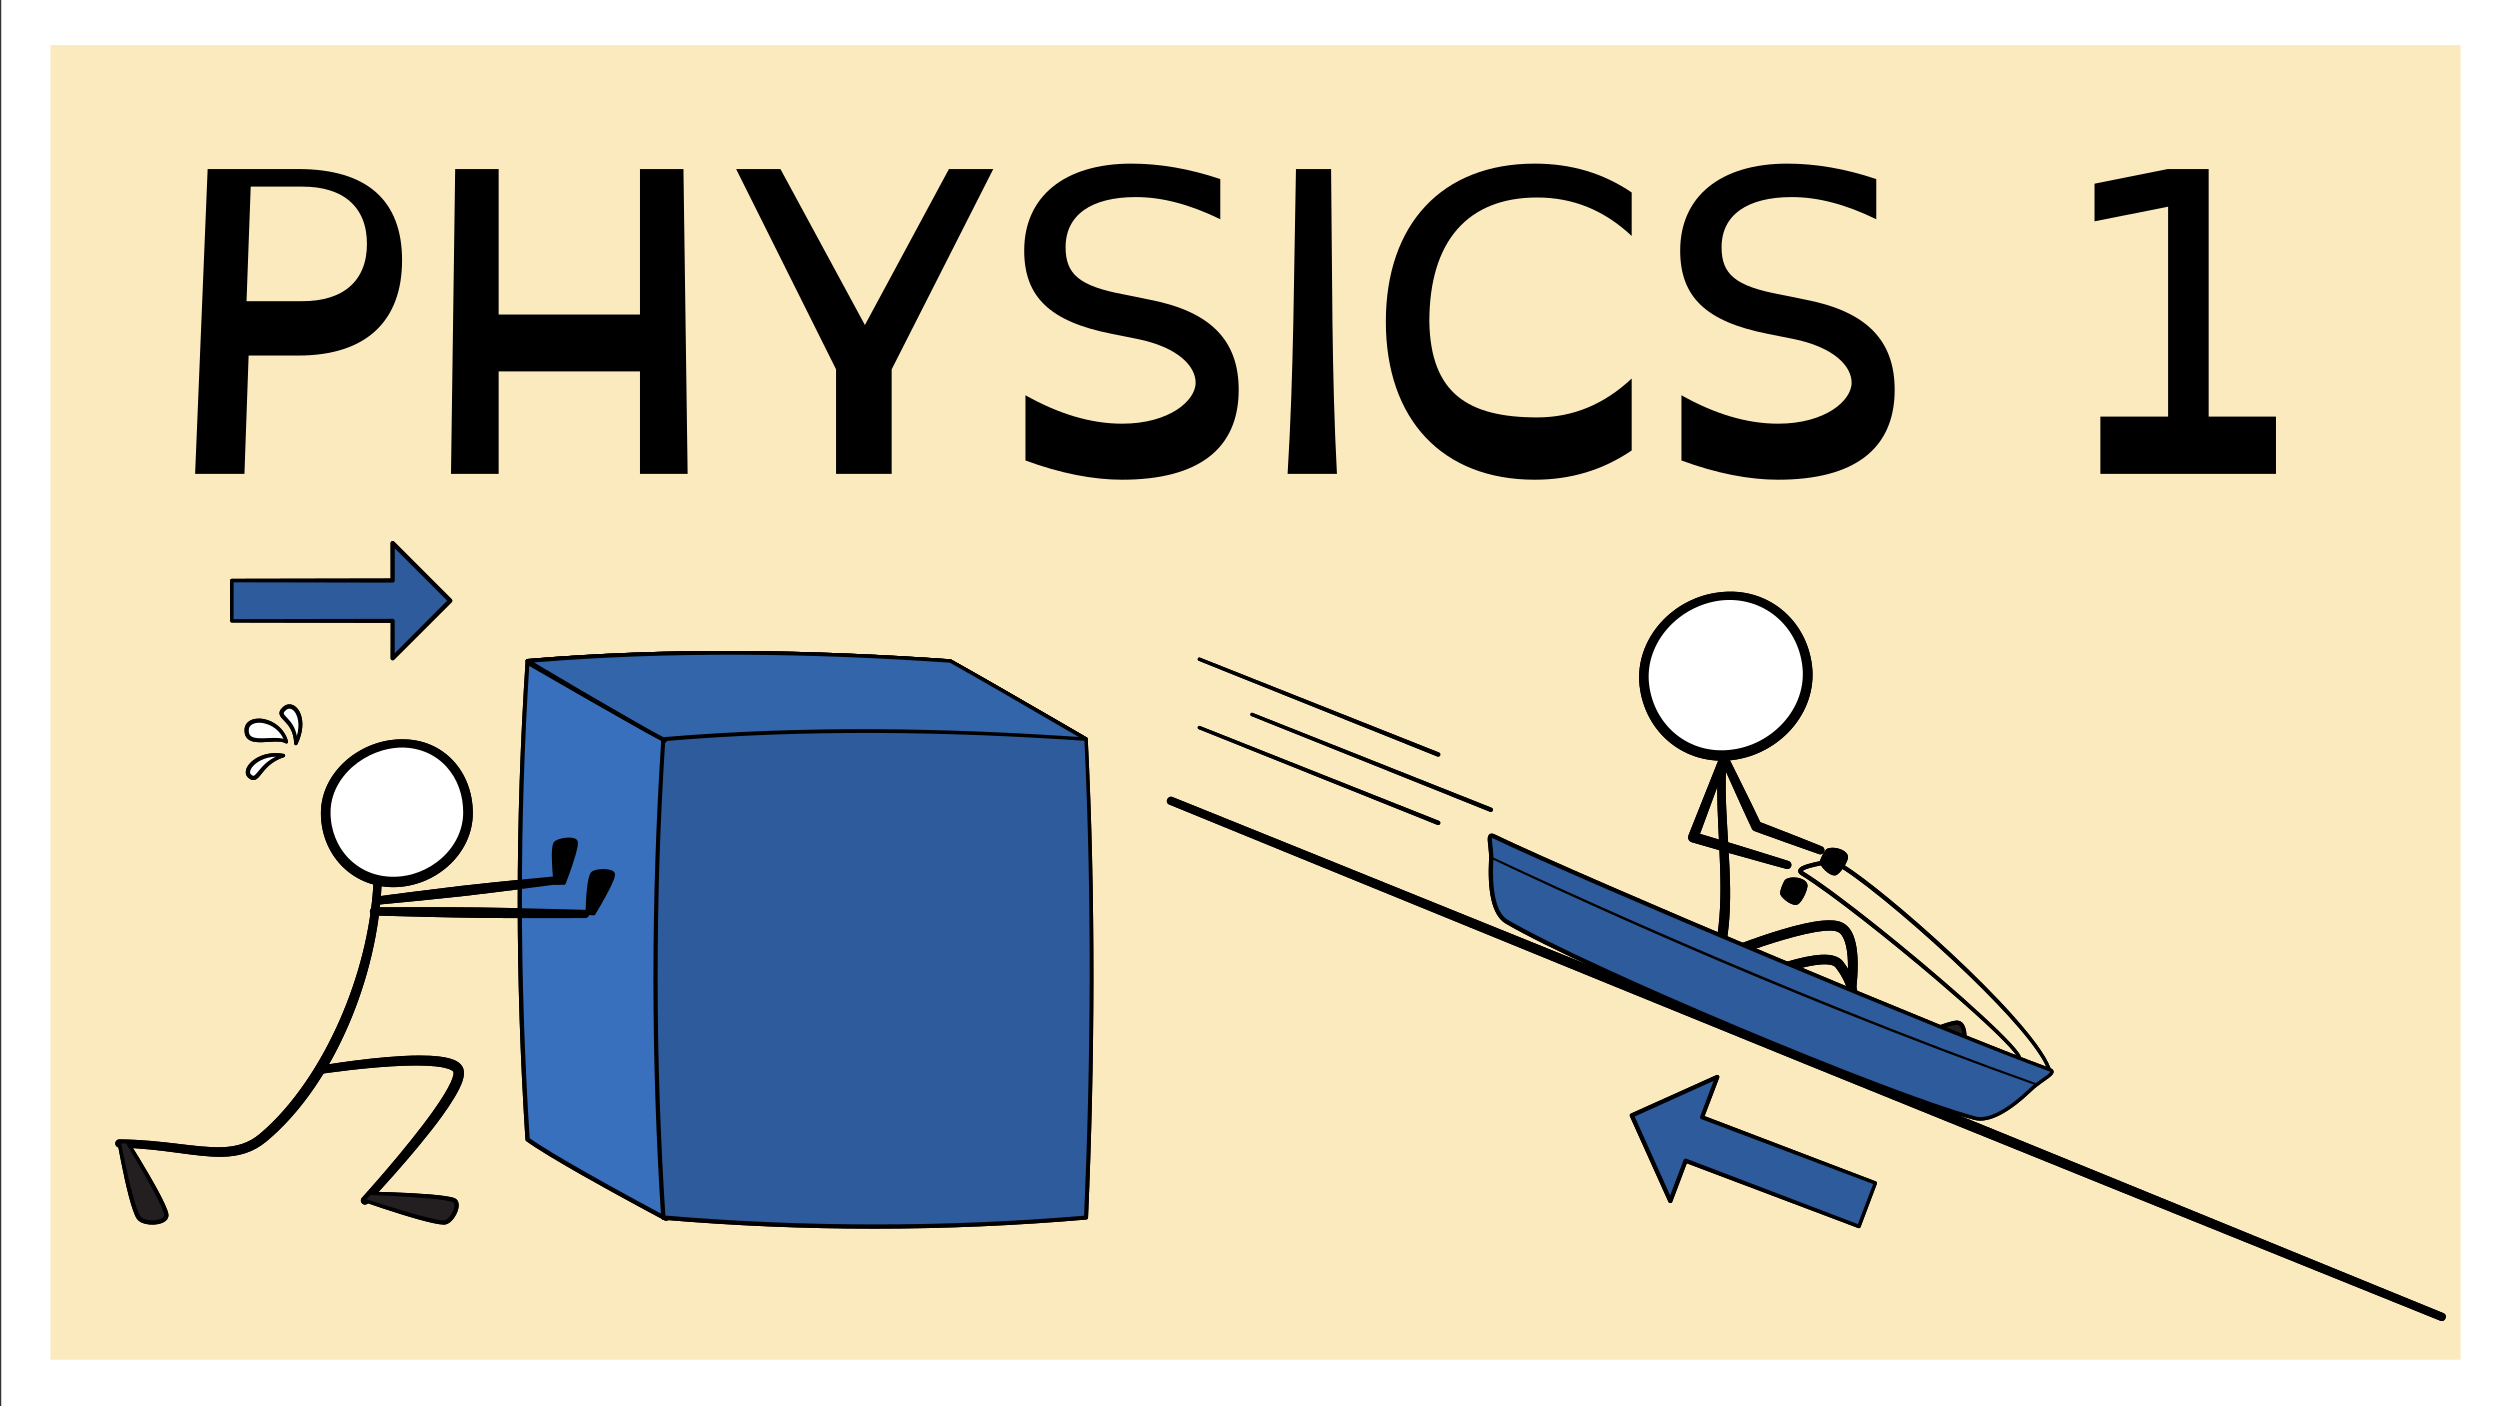 <?xml version="1.0" encoding="UTF-8" standalone="no"?>
<!DOCTYPE svg PUBLIC "-//W3C//DTD SVG 1.1//EN" "http://www.w3.org/Graphics/SVG/1.1/DTD/svg11.dtd">
<svg width="100%" height="100%" viewBox="0 0 1920 1080" version="1.1" xmlns="http://www.w3.org/2000/svg" xmlns:xlink="http://www.w3.org/1999/xlink" xml:space="preserve" xmlns:serif="http://www.serif.com/" style="fill-rule:evenodd;clip-rule:evenodd;stroke-linecap:round;stroke-linejoin:round;stroke-miterlimit:1.5;">
    <rect x="0" y="0" width="1920" height="1080" fill="#333333" stroke="none"/>
    <g transform="matrix(1,0,0,1,-13666.9,-23686)">
        <g transform="matrix(1.939,0,0,0.769,3618.89,23686)">
            <rect id="Physics1" x="5182.64" y="0" width="990.311" height="1404.31" style="fill:rgb(251,234,190);"/>
            <clipPath id="_clip1">
                <rect id="Physics11" serif:id="Physics1" x="5182.64" y="0" width="990.311" height="1404.31"/>
            </clipPath>
            <g clip-path="url(#_clip1)">
                <g transform="matrix(0.88,0,0,2.219,299.765,-1107.72)">
                    <g transform="matrix(188.18,0,0,188.18,5622.14,712.469)">
                        <path d="M0.191,-0L0.073,-0L0.103,-0.729L0.32,-0.729C0.484,-0.729 0.568,-0.654 0.568,-0.511C0.568,-0.367 0.484,-0.283 0.32,-0.283L0.201,-0.283L0.191,-0ZM0.206,-0.687L0.196,-0.413L0.33,-0.413C0.428,-0.413 0.484,-0.462 0.484,-0.55C0.484,-0.638 0.428,-0.687 0.33,-0.687L0.206,-0.687Z" style="fill-rule:nonzero;"/>
                    </g>
                    <g transform="matrix(188.18,0,0,188.18,5737.31,712.469)">
                        <path d="M0.187,-0L0.073,-0L0.083,-0.729L0.187,-0.729L0.187,-0.381L0.525,-0.381L0.525,-0.729L0.629,-0.729L0.639,-0L0.525,-0L0.525,-0.245L0.187,-0.245L0.187,-0Z" style="fill-rule:nonzero;"/>
                    </g>
                    <g transform="matrix(188.18,0,0,188.18,5865.65,712.469)">
                        <path d="M0.312,-0L0.312,-0.25L0.073,-0.729L0.179,-0.729L0.381,-0.356L0.582,-0.729L0.688,-0.729L0.445,-0.25L0.445,-0L0.312,-0Z" style="fill-rule:nonzero;"/>
                    </g>
                    <g transform="matrix(188.18,0,0,188.18,5995.31,712.469)">
                        <path d="M0.542,-0.609C0.468,-0.645 0.402,-0.662 0.34,-0.662C0.233,-0.662 0.172,-0.619 0.172,-0.542C0.172,-0.478 0.204,-0.449 0.312,-0.429L0.371,-0.417C0.518,-0.389 0.586,-0.32 0.586,-0.201C0.586,-0.06 0.49,0.014 0.307,0.014C0.238,0.014 0.16,-0.001 0.076,-0.032L0.076,-0.188C0.156,-0.143 0.233,-0.12 0.307,-0.12C0.42,-0.12 0.483,-0.175 0.483,-0.218C0.483,-0.257 0.442,-0.303 0.342,-0.323L0.282,-0.335C0.135,-0.364 0.073,-0.423 0.073,-0.534C0.073,-0.663 0.169,-0.742 0.329,-0.742C0.397,-0.742 0.468,-0.73 0.542,-0.705L0.542,-0.609Z" style="fill-rule:nonzero;"/>
                    </g>
                    <g transform="matrix(188.18,0,0,188.18,6113.86,712.469)">
                        <path d="M0.073,-0C0.088,-0.243 0.088,-0.486 0.093,-0.729L0.177,-0.729C0.18,-0.486 0.178,-0.243 0.191,-0L0.073,-0Z" style="fill-rule:nonzero;"/>
                    </g>
                    <g transform="matrix(188.18,0,0,188.18,6158.08,712.469)">
                        <path d="M0.661,-0.569C0.595,-0.631 0.52,-0.661 0.435,-0.661C0.269,-0.661 0.177,-0.557 0.177,-0.364C0.18,-0.193 0.269,-0.135 0.435,-0.135C0.52,-0.135 0.595,-0.166 0.661,-0.228L0.661,-0.056C0.592,-0.009 0.515,0.014 0.429,0.014C0.208,0.014 0.073,-0.13 0.073,-0.364C0.073,-0.598 0.208,-0.742 0.429,-0.742C0.517,-0.742 0.593,-0.719 0.661,-0.673L0.661,-0.569Z" style="fill-rule:nonzero;"/>
                    </g>
                    <g transform="matrix(188.18,0,0,188.18,6290.56,712.469)">
                        <path d="M0.542,-0.609C0.468,-0.645 0.402,-0.662 0.34,-0.662C0.233,-0.662 0.172,-0.619 0.172,-0.542C0.172,-0.478 0.204,-0.449 0.312,-0.429L0.371,-0.417C0.518,-0.389 0.586,-0.32 0.586,-0.201C0.586,-0.06 0.49,0.014 0.307,0.014C0.238,0.014 0.16,-0.001 0.076,-0.032L0.076,-0.188C0.156,-0.143 0.233,-0.12 0.307,-0.12C0.42,-0.12 0.483,-0.175 0.483,-0.218C0.483,-0.257 0.442,-0.303 0.342,-0.323L0.282,-0.335C0.135,-0.364 0.073,-0.423 0.073,-0.534C0.073,-0.663 0.169,-0.742 0.329,-0.742C0.397,-0.742 0.468,-0.73 0.542,-0.705L0.542,-0.609Z" style="fill-rule:nonzero;"/>
                    </g>
                    <g transform="matrix(188.18,0,0,188.18,6477.05,712.469)">
                        <path d="M0.507,-0L0.087,-0L0.087,-0.137L0.249,-0.137L0.249,-0.639L0.073,-0.604L0.073,-0.694L0.248,-0.729L0.346,-0.729L0.346,-0.137L0.507,-0.137L0.507,-0Z" style="fill-rule:nonzero;"/>
                    </g>
                </g>
                <g>
                    <g transform="matrix(1.727,0,0,4.355,63.179,-7565.94)">
                        <g>
                            <g transform="matrix(0.816,0,0,1,596.705,-81.994)">
                                <path d="M3168.23,1970.87C3128.96,1968.67 3089.44,1968.11 3049.41,1970.87C3046.45,2007.81 3046.54,2044.36 3049.41,2080.57C3057.97,2085.64 3088.31,2098.77 3088.31,2098.77C3088.31,2098.77 3139.29,2082.58 3168.23,2080.57C3169.84,2050.35 3206.33,1988.78 3206.33,1988.78C3206.33,1988.78 3178.22,1975.41 3168.23,1970.87Z" style="fill:rgb(56,112,189);"/>
                                <path d="M3168.46,1970.53C3171.98,1972.12 3177.76,1974.82 3183.75,1977.63C3194.79,1982.81 3206.59,1988.42 3206.59,1988.42C3206.82,1988.53 3206.91,1988.76 3206.79,1988.96C3206.79,1988.96 3190.84,2015.92 3179.59,2042.91C3173.85,2056.66 3169.34,2070.41 3168.8,2080.6C3168.79,2080.83 3168.56,2081.02 3168.28,2081.04C3158.93,2081.69 3147.29,2083.83 3135.82,2086.42C3111.8,2091.83 3088.53,2099.23 3088.53,2099.23C3088.36,2099.28 3088.18,2099.27 3088.02,2099.2C3088.02,2099.2 3075.61,2093.83 3064.42,2088.64C3058.09,2085.7 3052.15,2082.81 3049.06,2080.98C3048.91,2080.89 3048.82,2080.75 3048.81,2080.61C3047.37,2062.4 3046.63,2044.11 3046.64,2025.72C3046.64,2007.52 3047.37,1989.23 3048.86,1970.84C3048.88,1970.62 3049.09,1970.44 3049.37,1970.42C3069.3,1969.05 3089.11,1968.51 3108.82,1968.58C3128.72,1968.66 3148.52,1969.36 3168.26,1970.48C3168.33,1970.48 3168.4,1970.5 3168.46,1970.53ZM3168.09,1971.26C3148.4,1970.17 3128.66,1969.49 3108.81,1969.44C3089.29,1969.38 3069.68,1969.93 3049.94,1971.29C3048.5,1989.53 3047.8,2007.67 3047.82,2025.72C3047.83,2044.01 3048.57,2062.2 3050,2080.31C3053.13,2082.13 3058.89,2084.92 3065.02,2087.77C3075.27,2092.54 3086.56,2097.45 3088.35,2098.23C3090.96,2097.4 3112.91,2090.57 3135.5,2085.49C3146.85,2082.94 3158.36,2080.83 3167.68,2080.14C3168.33,2069.93 3172.83,2056.27 3178.54,2042.62C3189.1,2017.38 3203.77,1992.17 3205.67,1988.94C3203.51,1987.91 3193.08,1982.95 3183.26,1978.33C3177.33,1975.53 3171.61,1972.86 3168.09,1971.26Z"/>
                            </g>
                            <g transform="matrix(0.816,0,0,1,596.705,-81.994)">
                                <path d="M3168.23,1970.87C3128.96,1968.67 3089.44,1968.11 3049.41,1970.87C3087.1,1989.19 3087.57,1988.81 3087.57,1988.81C3087.57,1988.81 3139.29,2082.58 3168.23,2080.57C3169.84,2050.35 3206.33,1988.78 3206.33,1988.78C3206.33,1988.78 3178.22,1975.41 3168.23,1970.87Z" style="fill:rgb(51,101,171);"/>
                                <path d="M3168.46,1970.53C3171.98,1972.12 3177.76,1974.81 3183.76,1977.63C3194.79,1982.81 3206.59,1988.41 3206.59,1988.41C3206.83,1988.52 3206.91,1988.76 3206.8,1988.96C3206.8,1988.96 3190.84,2015.92 3179.59,2042.91C3173.86,2056.66 3169.35,2070.41 3168.82,2080.6C3168.8,2080.84 3168.57,2081.03 3168.28,2081.05C3164.53,2081.31 3160.4,2080.04 3156.06,2077.58C3149.56,2073.88 3142.55,2067.5 3135.59,2059.79C3112.02,2033.69 3088.87,1992.32 3087.14,1989.19C3086.98,1989.14 3086.78,1989.07 3086.5,1988.95C3085.59,1988.59 3083.64,1987.75 3079.52,1985.83C3074.08,1983.31 3064.84,1978.92 3049.12,1971.27C3048.91,1971.17 3048.8,1970.96 3048.86,1970.77C3048.92,1970.57 3049.12,1970.43 3049.37,1970.41C3069.3,1969.05 3089.11,1968.5 3108.82,1968.58C3128.72,1968.66 3148.52,1969.36 3168.26,1970.48C3168.33,1970.48 3168.4,1970.5 3168.46,1970.53ZM3168.09,1971.26C3148.4,1970.17 3128.66,1969.49 3108.81,1969.44C3089.72,1969.39 3070.53,1969.92 3051.23,1971.21C3070.46,1980.54 3079.6,1984.81 3083.93,1986.75C3085.99,1987.67 3086.95,1988.07 3087.41,1988.24C3087.57,1988.3 3087.69,1988.34 3087.69,1988.34C3087.69,1988.34 3087.57,1988.32 3087.56,1988.32C3086.59,1988.34 3087.57,1989.29 3087.57,1989.29L3088.11,1988.61C3088.11,1988.61 3112.13,2032.13 3136.56,2059.2C3143.43,2066.82 3150.33,2073.13 3156.74,2076.78C3160.61,2078.98 3164.29,2080.22 3167.66,2080.12C3168.32,2069.91 3172.82,2056.26 3178.53,2042.61C3189.09,2017.38 3203.76,1992.18 3205.66,1988.94C3203.49,1987.91 3193.07,1982.95 3183.26,1978.33C3177.33,1975.53 3171.61,1972.86 3168.09,1971.26Z"/>
                            </g>
                            <g transform="matrix(0.816,0,0,1,627.838,-64.061)">
                                <path d="M3168.23,1970.87C3128.96,1968.67 3089.44,1968.11 3049.41,1970.87C3046.45,2007.81 3046.54,2044.36 3049.41,2080.57C3089.2,2083.34 3128.81,2083.31 3168.23,2080.57C3170.23,2042.89 3170.34,2006.27 3168.23,1970.87Z" style="fill:rgb(46,91,155);"/>
                                <path d="M3168.71,1970.85C3169.8,1988.83 3170.31,2007.13 3170.3,2025.72C3170.28,2043.74 3169.77,2062.04 3168.79,2080.6C3168.78,2080.83 3168.56,2081.01 3168.28,2081.03C3148.5,2082.41 3128.68,2083.12 3108.82,2083.12C3089.05,2083.13 3069.23,2082.45 3049.36,2081.07C3049.06,2081.05 3048.83,2080.85 3048.8,2080.61C3047.37,2062.4 3046.63,2044.11 3046.63,2025.72C3046.63,2007.52 3047.37,1989.23 3048.85,1970.84C3048.87,1970.62 3049.09,1970.43 3049.37,1970.41C3069.3,1969.05 3089.11,1968.51 3108.82,1968.58C3128.72,1968.66 3148.52,1969.36 3168.26,1970.48C3168.5,1970.49 3168.7,1970.65 3168.71,1970.85ZM3167.77,1971.24C3148.19,1970.16 3128.55,1969.49 3108.81,1969.44C3089.29,1969.39 3069.68,1969.94 3049.95,1971.3C3048.5,1989.53 3047.81,2007.67 3047.82,2025.72C3047.83,2043.94 3048.56,2062.07 3049.99,2080.12C3069.64,2081.47 3089.26,2082.15 3108.82,2082.15C3128.49,2082.16 3148.11,2081.49 3167.68,2080.15C3168.67,2061.75 3169.2,2043.6 3169.24,2025.72C3169.29,2007.26 3168.81,1989.1 3167.77,1971.24Z"/>
                            </g>
                            <g transform="matrix(0.895,0,0,0.906,360.19,122.177)">
                                <path d="M3012.39,1970.87C3022.45,1970.87 3029.25,1978.73 3029.25,1988.4C3029.25,1998.08 3020.16,2005.94 3010.1,2005.94C3000.04,2005.94 2992.78,1998.08 2992.78,1988.4C2992.78,1978.73 3002.32,1970.87 3012.39,1970.87Z" style="fill:white;"/>
                                <path d="M3012.39,1969.83C3017.76,1969.79 3022.27,1971.88 3025.45,1975.25C3028.61,1978.61 3030.45,1983.26 3030.48,1988.4C3030.51,1993.68 3028.03,1998.47 3024.16,2001.9C3020.43,2005.21 3015.39,2007.24 3010.1,2007.25C3004.7,2007.24 3000.04,2005.13 2996.75,2001.71C2993.46,1998.3 2991.52,1993.59 2991.55,1988.4C2991.58,1983.14 2994.21,1978.37 2998.25,1974.98C3002.08,1971.77 3007.17,1969.8 3012.39,1969.83ZM3012.39,1971.91C3007.7,1971.94 3003.16,1973.78 2999.75,1976.71C2996.28,1979.69 2993.99,1983.83 2994.02,1988.4C2994.04,1992.91 2995.75,1996.99 2998.63,1999.93C3001.47,2002.84 3005.47,2004.63 3010.1,2004.62C3014.73,2004.63 3019.14,2002.85 3022.43,1999.97C3025.78,1997.04 3027.99,1992.95 3028.01,1988.4C3028.04,1983.88 3026.49,1979.78 3023.75,1976.79C3021.01,1973.81 3017.09,1971.95 3012.39,1971.91Z"/>
                            </g>
                            <g transform="matrix(1,0,0,1,43.971,-65.738)">
                                <path d="M3005.69,2005.89C3005.72,2005.37 3006.16,2004.97 3006.68,2005C3007.2,2005.02 3007.6,2005.46 3007.57,2005.98C3007.1,2016.63 3004.39,2027.83 3000.06,2037.93C2997.83,2043.13 2995.17,2048.05 2992.17,2052.44C2988.86,2057.29 2985.12,2061.5 2981.14,2064.81C2978.1,2067.32 2974.83,2068.23 2971.05,2068.31C2965.01,2068.45 2957.57,2066.43 2947.43,2066.2C2946.91,2066.19 2946.49,2065.76 2946.5,2065.24C2946.51,2064.72 2946.94,2064.31 2947.46,2064.32C2957.55,2064.41 2964.98,2066.32 2970.99,2066.12C2974.25,2066.01 2977.07,2065.24 2979.66,2063.05C2983.48,2059.84 2987.01,2055.75 2990.2,2051.09C2993.12,2046.82 2995.73,2042.06 2997.95,2037.02C3002.28,2027.19 3005.1,2016.29 3005.69,2005.89Z"/>
                            </g>
                            <g transform="matrix(1,0,0,1,43.971,-65.738)">
                                <path d="M2947.44,2065.26C2947.44,2065.26 2950.05,2079.52 2951.84,2082.23C2953.01,2084.01 2958.5,2083.66 2958.2,2081.55C2957.8,2078.72 2949.44,2065.26 2949.44,2065.26" style="fill:rgb(35,31,32);"/>
                                <path d="M2947.06,2065.33C2947.02,2065.12 2947.16,2064.91 2947.37,2064.87C2947.59,2064.83 2947.79,2064.97 2947.83,2065.19C2947.83,2065.19 2949.14,2072.06 2950.53,2077.16C2951.12,2079.32 2951.72,2081.16 2952.25,2081.96C2952.45,2082.26 2952.81,2082.47 2953.23,2082.61C2953.84,2082.82 2954.58,2082.91 2955.29,2082.87C2956.04,2082.84 2956.75,2082.68 2957.24,2082.38C2957.54,2082.19 2957.76,2081.95 2957.71,2081.62C2957.59,2080.76 2956.7,2078.88 2955.55,2076.7C2952.98,2071.8 2949.11,2065.47 2949.11,2065.47C2948.99,2065.28 2949.05,2065.04 2949.24,2064.93C2949.42,2064.81 2949.66,2064.87 2949.78,2065.05C2949.78,2065.05 2953.75,2071.37 2956.38,2076.25C2957.62,2078.56 2958.55,2080.57 2958.68,2081.48C2958.77,2082.09 2958.53,2082.6 2958.06,2083C2957.62,2083.38 2956.93,2083.65 2956.15,2083.78C2955.03,2083.97 2953.72,2083.87 2952.75,2083.49C2952.17,2083.26 2951.71,2082.92 2951.43,2082.5C2950.87,2081.65 2950.23,2079.7 2949.62,2077.4C2948.27,2072.26 2947.06,2065.33 2947.06,2065.33Z"/>
                            </g>
                            <g transform="matrix(1,0,0,1,43.971,-65.738)">
                                <path d="M2993.94,2049.26C2993.43,2049.35 2992.94,2049 2992.86,2048.48C2992.78,2047.97 2993.12,2047.49 2993.64,2047.4C2993.64,2047.4 3006.83,2045.12 3016.2,2045.09C3019.64,2045.08 3022.59,2045.4 3024.29,2046.16C3025.39,2046.64 3026.06,2047.34 3026.32,2048.13C3026.56,2048.84 3026.51,2049.85 3026.08,2051.08C3025.37,2053.11 3023.63,2055.96 3021.39,2059.05C3014.96,2067.91 3004.45,2078.98 3004.45,2078.98C3004.1,2079.37 3003.5,2079.39 3003.12,2079.03C3002.74,2078.68 3002.71,2078.08 3003.07,2077.7C3003.07,2077.7 3013.24,2066.54 3019.5,2057.69C3021.22,2055.26 3022.64,2053.01 3023.45,2051.23C3023.72,2050.62 3023.93,2050.07 3024.03,2049.59C3024.09,2049.31 3024.12,2049.07 3024.06,2048.88C3024,2048.69 3023.81,2048.58 3023.58,2048.45C3023.11,2048.19 3022.48,2048 3021.73,2047.84C3019.53,2047.39 3016.39,2047.32 3013.03,2047.42C3004.25,2047.7 2993.94,2049.26 2993.94,2049.26Z"/>
                            </g>
                            <g transform="matrix(1,0,0,1,43.971,-65.738)">
                                <path d="M3003.76,2078.34C3003.76,2078.34 3018.48,2083.39 3021.87,2083.38C3023.74,2083.37 3025.85,2078.96 3024.12,2078.26C3021.38,2077.15 3005.46,2076.71 3005.46,2076.71" style="fill:rgb(35,31,32);"/>
                                <path d="M3003.63,2078.71C3003.43,2078.64 3003.32,2078.42 3003.39,2078.21C3003.46,2078.01 3003.68,2077.9 3003.89,2077.97C3003.89,2077.97 3011,2080.35 3016.47,2081.81C3018.82,2082.43 3020.86,2082.89 3021.87,2082.88C3022.17,2082.88 3022.46,2082.71 3022.74,2082.47C3023.16,2082.11 3023.54,2081.59 3023.81,2081.03C3024.1,2080.46 3024.28,2079.85 3024.26,2079.36C3024.25,2079.07 3024.18,2078.82 3023.93,2078.72C3023.1,2078.38 3021.01,2078.11 3018.53,2077.88C3012.95,2077.36 3005.45,2077.1 3005.45,2077.1C3005.23,2077.1 3005.06,2076.91 3005.07,2076.7C3005.07,2076.48 3005.25,2076.31 3005.47,2076.32C3005.47,2076.32 3013.01,2076.48 3018.61,2076.94C3021.22,2077.16 3023.43,2077.45 3024.31,2077.8C3024.82,2078.01 3025.12,2078.43 3025.22,2078.99C3025.31,2079.5 3025.22,2080.15 3024.99,2080.81C3024.64,2081.77 3023.99,2082.75 3023.27,2083.32C3022.82,2083.67 3022.34,2083.87 3021.88,2083.87C3020.82,2083.87 3018.68,2083.4 3016.22,2082.72C3010.74,2081.2 3003.63,2078.71 3003.63,2078.71Z"/>
                            </g>
                            <g transform="matrix(1,0,0,1,43.971,-65.738)">
                                <path d="M3006.74,2010.5C3006.22,2010.56 3005.75,2010.19 3005.69,2009.67C3005.64,2009.15 3006.01,2008.69 3006.52,2008.63C3006.52,2008.63 3010.61,2008.07 3016.12,2007.38C3019.05,2007.01 3022.38,2006.59 3025.72,2006.2C3028.34,2005.9 3030.97,2005.62 3033.41,2005.37C3039.88,2004.7 3044.96,2004.23 3044.96,2004.23L3047.31,2004C3047.83,2003.94 3048.29,2004.31 3048.35,2004.83C3048.41,2005.35 3048.04,2005.82 3047.52,2005.87L3045.18,2006.18C3045.18,2006.18 3040.12,2006.86 3033.67,2007.65C3031.24,2007.95 3028.61,2008.27 3025.98,2008.57C3022.64,2008.94 3019.3,2009.27 3016.36,2009.57C3010.84,2010.12 3006.74,2010.5 3006.74,2010.5Z"/>
                            </g>
                            <g transform="matrix(1,0,0,0.608,43.971,720.832)">
                                <path d="M3047.41,2004.94C3047.41,2004.94 3046.64,1992.7 3047.41,1990.12C3047.87,1988.61 3051.86,1987.85 3052.07,1989.4C3052.41,1991.86 3049.41,2004.86 3049.41,2004.86L3047.41,2004.94Z"/>
                                <path d="M3047.02,2005C3047.02,2005 3046.6,1999.03 3046.61,1994.52C3046.62,1992.41 3046.73,1990.61 3046.98,1989.76C3047.09,1989.41 3047.31,1989.05 3047.64,1988.76C3048.24,1988.21 3049.27,1987.83 3050.2,1987.75C3050.97,1987.68 3051.67,1987.84 3052.06,1988.2C3052.34,1988.46 3052.5,1988.82 3052.56,1989.23C3052.6,1989.52 3052.61,1989.93 3052.57,1990.44C3052.52,1991.42 3052.32,1992.81 3052.05,1994.36C3051.25,1999.01 3049.8,2005.1 3049.8,2005.1C3049.74,2005.36 3049.59,2005.54 3049.43,2005.54L3047.42,2005.58C3047.22,2005.59 3047.05,2005.34 3047.02,2005ZM3051.6,1989.65C3051.56,1989.62 3051.45,1989.53 3051.36,1989.5C3050.95,1989.33 3050.36,1989.33 3049.78,1989.44C3049.2,1989.55 3048.62,1989.77 3048.21,1990.08C3048.04,1990.21 3047.9,1990.3 3047.85,1990.47C3047.57,1991.38 3047.52,1993.6 3047.53,1996C3047.54,1999.28 3047.7,2002.87 3047.77,2004.27C3047.77,2004.27 3049.12,2004.19 3049.12,2004.19C3049.4,2002.92 3050.24,1999.03 3050.87,1995.48C3051.15,1993.88 3051.39,1992.36 3051.52,1991.18C3051.59,1990.52 3051.63,1989.99 3051.6,1989.65Z"/>
                            </g>
                            <g transform="matrix(0.993,0.117,-0.117,0.993,308.173,-400.546)">
                                <path d="M2997.8,2010.18L3045.99,2005.09" style="fill:none;"/>
                                <path d="M2997.9,2011.12C2997.38,2011.17 2996.92,2010.8 2996.87,2010.28C2996.81,2009.76 2997.19,2009.3 2997.7,2009.24C2997.7,2009.24 3002.82,2008.61 3009.73,2007.8C3013.41,2007.38 3017.59,2006.89 3021.77,2006.45C3024.21,2006.19 3026.66,2005.95 3029,2005.72C3038.22,2004.83 3045.89,2004.15 3045.89,2004.15C3046.41,2004.1 3046.87,2004.47 3046.93,2004.99C3046.98,2005.51 3046.61,2005.97 3046.09,2006.03C3046.09,2006.03 3038.45,2006.96 3029.24,2008.02C3026.91,2008.29 3024.46,2008.57 3022.02,2008.82C3017.84,2009.26 3013.65,2009.66 3009.97,2010.01C3003.04,2010.67 2997.9,2011.12 2997.9,2011.12Z"/>
                            </g>
                            <g transform="matrix(0.993,0.117,-0.072,0.608,217.11,371.175)">
                                <path d="M3047.24,2004.03C3047.24,2004.03 3046.61,1992.55 3047.41,1990.12C3047.91,1988.62 3051.93,1987.84 3052.07,1989.4C3052.3,1991.85 3048.76,2004.79 3048.76,2004.79L3045.99,2005.09"/>
                                <path d="M3046.9,2004.33C3046.87,2004.26 3046.86,2004.17 3046.85,2004.09C3046.85,2004.09 3046.5,1998.46 3046.57,1994.22C3046.59,1992.24 3046.74,1990.55 3046.99,1989.75C3047.14,1989.31 3047.48,1988.87 3047.97,1988.54C3048.58,1988.12 3049.43,1987.84 3050.2,1987.76C3050.98,1987.68 3051.69,1987.84 3052.08,1988.2C3052.37,1988.47 3052.53,1988.85 3052.56,1989.28C3052.6,1989.67 3052.57,1990.28 3052.47,1991.04C3052.34,1991.95 3052.12,1993.13 3051.84,1994.42C3050.84,1999.04 3049.14,2005.07 3049.14,2005.07C3049.08,2005.31 3048.94,2005.46 3048.78,2005.48L3046.01,2005.73C3045.8,2005.75 3045.61,2005.48 3045.6,2005.13C3045.58,2004.78 3045.75,2004.47 3045.96,2004.45C3045.96,2004.45 3046.39,2004.39 3046.9,2004.33ZM3047.62,2004.24C3048.08,2004.18 3048.47,2004.13 3048.47,2004.13C3048.83,2002.75 3050.11,1997.81 3050.92,1993.9C3051.18,1992.68 3051.39,1991.56 3051.5,1990.69C3051.56,1990.2 3051.6,1989.8 3051.58,1989.55C3051.59,1989.59 3051.6,1989.67 3051.61,1989.64C3051.63,1989.6 3051.62,1989.57 3051.58,1989.55C3051.51,1989.5 3051.36,1989.47 3051.26,1989.44C3050.74,1989.28 3050,1989.35 3049.32,1989.56C3048.85,1989.7 3048.41,1989.9 3048.1,1990.17C3047.98,1990.27 3047.88,1990.36 3047.84,1990.49C3047.55,1991.34 3047.47,1993.41 3047.46,1995.64C3047.43,1999.56 3047.64,2003.97 3047.64,2003.97C3047.64,2004.07 3047.63,2004.16 3047.62,2004.24ZM3051.58,1989.53C3051.58,1989.53 3051.58,1989.53 3051.58,1989.52C3051.58,1989.53 3051.58,1989.53 3051.58,1989.53Z"/>
                            </g>
                            <g transform="matrix(1,0,0,1,-60.333,-65.3)">
                                <path d="M3177.09,1972.18C3177.27,1972.29 3177.34,1972.53 3177.23,1972.71C3177.13,1972.9 3176.89,1972.97 3176.7,1972.86C3176.7,1972.86 3173.38,1971.03 3168.91,1968.53C3166.54,1967.2 3163.84,1965.69 3161.14,1964.17C3159.57,1963.28 3158.01,1962.38 3156.5,1961.52C3150.59,1958.13 3145.69,1955.29 3145.69,1955.29C3145.51,1955.18 3145.44,1954.95 3145.55,1954.76C3145.65,1954.57 3145.89,1954.5 3146.08,1954.61C3146.08,1954.61 3151.03,1957.35 3156.98,1960.68C3158.49,1961.53 3160.06,1962.41 3161.64,1963.3C3164.33,1964.83 3167.01,1966.37 3169.37,1967.73C3173.8,1970.27 3177.09,1972.18 3177.09,1972.18Z"/>
                            </g>
                            <g transform="matrix(0.513,-0.127,0.202,0.711,1094.22,884.971)">
                                <path d="M2995.93,1973.17C2995.76,1965.39 2982.88,1962.22 2980.8,1966.49C2978.07,1972.13 2991.92,1970.29 2995.93,1973.17Z" style="fill:white;"/>
                                <path d="M2995.4,1973.55C2994.11,1972.64 2991.73,1972.29 2989.28,1971.97C2986.73,1971.63 2984.09,1971.33 2982.26,1970.68C2981.05,1970.25 2980.17,1969.66 2979.77,1968.86C2979.43,1968.19 2979.42,1967.35 2979.93,1966.3C2980.49,1965.13 2981.7,1964.4 2983.25,1964.09C2984.97,1963.74 2987.17,1963.94 2989.29,1964.67C2993.08,1965.96 2996.64,1968.93 2996.67,1973.15C2996.67,1973.36 2996.49,1973.57 2996.21,1973.65C2995.93,1973.74 2995.61,1973.7 2995.4,1973.55ZM2995.05,1972.04C2994.51,1969.6 2992.6,1967.75 2990.34,1966.6C2988.41,1965.61 2986.24,1965.12 2984.46,1965.26C2983.17,1965.36 2982.11,1965.8 2981.68,1966.69C2981.34,1967.39 2981.28,1967.94 2981.49,1968.39C2981.74,1968.9 2982.34,1969.26 2983.11,1969.54C2985.14,1970.3 2988.28,1970.57 2991.05,1971.04C2992.54,1971.29 2993.94,1971.6 2995.05,1972.04Z"/>
                            </g>
                            <g transform="matrix(0.253,-0.44,0.594,0.298,1099,2640.77)">
                                <path d="M2995.93,1973.17C2992.77,1965.17 2982,1963.34 2980.8,1966.49C2979.2,1970.73 2987.54,1966.92 2995.93,1973.17Z" style="fill:white;"/>
                                <path d="M2995.38,1973.61C2992.21,1971.3 2989.07,1970.47 2986.51,1970.05C2984.62,1969.75 2983.04,1969.66 2981.93,1969.43C2980.87,1969.22 2980.18,1968.84 2979.85,1968.27C2979.59,1967.82 2979.55,1967.2 2979.87,1966.33C2980.22,1965.41 2981.12,1964.77 2982.4,1964.48C2984.04,1964.1 2986.42,1964.32 2988.81,1965.27C2991.97,1966.53 2995.19,1969.06 2996.67,1972.98C2996.77,1973.23 2996.62,1973.51 2996.32,1973.66C2996.01,1973.81 2995.63,1973.79 2995.38,1973.61ZM2993.91,1971.06C2992.72,1969.43 2991.18,1968.18 2989.56,1967.31C2987.36,1966.12 2985.03,1965.61 2983.36,1965.81C2982.56,1965.9 2981.93,1966.15 2981.73,1966.66C2981.57,1967.09 2981.5,1967.4 2981.62,1967.62C2981.75,1967.86 2982.1,1967.94 2982.54,1968.04C2984.83,1968.54 2989.22,1968.5 2993.91,1971.06Z"/>
                            </g>
                            <g transform="matrix(0.38,0.26,-0.489,0.625,2858.31,-104.375)">
                                <path d="M2995.93,1973.17C2992.77,1965.17 2982,1963.34 2980.8,1966.49C2979.2,1970.73 2987.54,1966.92 2995.93,1973.17Z" style="fill:white;"/>
                                <path d="M2995.28,1973.46C2991.38,1970.62 2987.54,1970.02 2984.77,1969.69C2983.32,1969.51 2982.14,1969.39 2981.31,1969.14C2979.93,1968.73 2979.14,1968.02 2979.76,1966.32C2980.58,1964.21 2984.87,1963.71 2989.22,1965.56C2992.28,1966.85 2995.35,1969.32 2996.76,1973.09C2996.85,1973.32 2996.66,1973.54 2996.31,1973.63C2995.95,1973.72 2995.53,1973.65 2995.28,1973.46ZM2993.99,1971.2C2992.87,1969.55 2991.38,1968.27 2989.81,1967.36C2987.9,1966.24 2985.88,1965.67 2984.25,1965.65C2983.05,1965.64 2982.11,1965.97 2981.85,1966.66C2981.72,1966.98 2981.66,1967.24 2981.66,1967.46C2981.66,1967.78 2981.82,1967.97 2982.19,1968.08C2982.87,1968.3 2983.87,1968.38 2985.08,1968.54C2987.51,1968.86 2990.68,1969.39 2993.99,1971.2Z"/>
                            </g>
                            <g transform="matrix(0.355,0,0,1,1752.25,-64.5)">
                                <path d="M3563.25,1944.17L3563.25,1934.93L3667.15,1934.93L3667.15,1926.36L3704.29,1939.55L3667.15,1952.75L3667.15,1944.17L3563.25,1944.17Z" style="fill:rgb(46,91,155);"/>
                                <path d="M3562.15,1944.17L3562.1,1934.93C3562.1,1934.71 3562.61,1934.53 3563.25,1934.53L3665.81,1934.46L3665.78,1926.36C3665.78,1926.16 3666.12,1925.98 3666.63,1925.91C3667.14,1925.83 3667.72,1925.88 3668.11,1926.01L3705.26,1939.21C3705.8,1939.4 3705.8,1939.71 3705.26,1939.9L3668.09,1953.08C3667.71,1953.22 3667.14,1953.26 3666.64,1953.18C3666.14,1953.11 3665.82,1952.94 3665.82,1952.75L3665.86,1944.63L3563.25,1944.56C3562.64,1944.56 3562.15,1944.39 3562.15,1944.17ZM3564.34,1943.78L3667.15,1943.71C3667.86,1943.71 3668.44,1943.92 3668.44,1944.17L3668.47,1951.61C3668.47,1951.61 3702.34,1939.55 3702.34,1939.55L3668.51,1927.53L3668.49,1934.93C3668.49,1935.2 3667.89,1935.41 3667.15,1935.41L3564.4,1935.34L3564.34,1943.78Z"/>
                            </g>
                        </g>
                        <g>
                            <g transform="matrix(0.816,0,0,1,596.705,-81.994)">
                                <path d="M3168.23,1970.87C3128.96,1968.67 3089.44,1968.11 3049.41,1970.87C3046.45,2007.81 3046.54,2044.36 3049.41,2080.57C3057.97,2085.64 3088.31,2098.77 3088.31,2098.77C3088.31,2098.77 3139.29,2082.58 3168.23,2080.57C3169.84,2050.35 3206.33,1988.78 3206.33,1988.78C3206.33,1988.78 3178.22,1975.41 3168.23,1970.87Z" style="fill:rgb(56,112,189);"/>
                                <path d="M3168.46,1970.53C3171.98,1972.12 3177.76,1974.82 3183.75,1977.63C3194.79,1982.81 3206.59,1988.42 3206.59,1988.42C3206.82,1988.53 3206.91,1988.76 3206.79,1988.96C3206.79,1988.96 3190.84,2015.92 3179.59,2042.91C3173.85,2056.66 3169.34,2070.41 3168.8,2080.6C3168.79,2080.83 3168.56,2081.02 3168.28,2081.04C3158.93,2081.69 3147.29,2083.83 3135.82,2086.42C3111.8,2091.83 3088.53,2099.23 3088.53,2099.23C3088.36,2099.28 3088.18,2099.27 3088.02,2099.2C3088.02,2099.2 3075.61,2093.83 3064.42,2088.64C3058.09,2085.7 3052.15,2082.81 3049.06,2080.98C3048.91,2080.89 3048.82,2080.75 3048.81,2080.61C3047.37,2062.4 3046.63,2044.11 3046.64,2025.72C3046.64,2007.52 3047.37,1989.23 3048.86,1970.84C3048.88,1970.62 3049.09,1970.44 3049.37,1970.42C3069.3,1969.05 3089.11,1968.51 3108.82,1968.58C3128.72,1968.66 3148.52,1969.36 3168.26,1970.48C3168.33,1970.48 3168.4,1970.5 3168.46,1970.53ZM3168.09,1971.26C3148.4,1970.17 3128.66,1969.49 3108.81,1969.44C3089.29,1969.38 3069.68,1969.93 3049.94,1971.29C3048.5,1989.53 3047.8,2007.67 3047.82,2025.72C3047.83,2044.01 3048.57,2062.2 3050,2080.31C3053.13,2082.13 3058.89,2084.92 3065.02,2087.77C3075.27,2092.54 3086.56,2097.45 3088.35,2098.23C3090.96,2097.4 3112.91,2090.57 3135.5,2085.49C3146.85,2082.94 3158.36,2080.83 3167.68,2080.14C3168.33,2069.93 3172.83,2056.27 3178.54,2042.62C3189.1,2017.38 3203.77,1992.17 3205.67,1988.94C3203.51,1987.91 3193.08,1982.95 3183.26,1978.33C3177.33,1975.53 3171.61,1972.86 3168.09,1971.26Z"/>
                            </g>
                            <g transform="matrix(0.816,0,0,1,596.705,-81.994)">
                                <path d="M3168.23,1970.87C3128.96,1968.67 3089.44,1968.11 3049.41,1970.87C3087.1,1989.19 3087.57,1988.81 3087.57,1988.81C3087.57,1988.81 3139.29,2082.58 3168.23,2080.57C3169.84,2050.35 3206.33,1988.78 3206.33,1988.78C3206.33,1988.78 3178.22,1975.41 3168.23,1970.87Z" style="fill:rgb(51,101,171);"/>
                                <path d="M3168.46,1970.53C3171.98,1972.12 3177.76,1974.81 3183.76,1977.63C3194.79,1982.81 3206.59,1988.41 3206.59,1988.41C3206.83,1988.52 3206.91,1988.76 3206.8,1988.96C3206.8,1988.96 3190.84,2015.92 3179.59,2042.91C3173.86,2056.66 3169.35,2070.41 3168.82,2080.6C3168.8,2080.84 3168.57,2081.03 3168.28,2081.05C3164.53,2081.31 3160.4,2080.04 3156.06,2077.58C3149.56,2073.88 3142.55,2067.5 3135.59,2059.79C3112.02,2033.69 3088.87,1992.32 3087.14,1989.19C3086.98,1989.14 3086.78,1989.07 3086.5,1988.95C3085.59,1988.59 3083.64,1987.75 3079.52,1985.83C3074.08,1983.31 3064.84,1978.92 3049.12,1971.27C3048.91,1971.17 3048.8,1970.96 3048.86,1970.77C3048.92,1970.57 3049.12,1970.43 3049.37,1970.41C3069.3,1969.05 3089.11,1968.5 3108.82,1968.58C3128.72,1968.66 3148.52,1969.36 3168.26,1970.48C3168.33,1970.48 3168.4,1970.5 3168.46,1970.53ZM3168.09,1971.26C3148.4,1970.17 3128.66,1969.49 3108.81,1969.44C3089.72,1969.39 3070.53,1969.92 3051.23,1971.21C3070.46,1980.54 3079.6,1984.81 3083.93,1986.75C3085.99,1987.67 3086.95,1988.07 3087.41,1988.24C3087.57,1988.3 3087.69,1988.34 3087.69,1988.34C3087.69,1988.34 3087.57,1988.32 3087.56,1988.32C3086.59,1988.34 3087.57,1989.29 3087.57,1989.29L3088.11,1988.61C3088.11,1988.61 3112.13,2032.13 3136.56,2059.2C3143.43,2066.82 3150.33,2073.13 3156.74,2076.78C3160.61,2078.98 3164.29,2080.22 3167.66,2080.12C3168.32,2069.91 3172.82,2056.26 3178.53,2042.61C3189.09,2017.38 3203.76,1992.18 3205.66,1988.94C3203.49,1987.91 3193.07,1982.95 3183.26,1978.33C3177.33,1975.53 3171.61,1972.86 3168.09,1971.26Z"/>
                            </g>
                            <g transform="matrix(0.816,0,0,1,627.838,-64.061)">
                                <path d="M3168.23,1970.87C3128.96,1968.67 3089.44,1968.11 3049.41,1970.87C3046.45,2007.81 3046.54,2044.36 3049.41,2080.57C3089.2,2083.34 3128.81,2083.31 3168.23,2080.57C3170.23,2042.89 3170.34,2006.27 3168.23,1970.87Z" style="fill:rgb(46,91,155);"/>
                                <path d="M3168.71,1970.85C3169.8,1988.83 3170.31,2007.13 3170.3,2025.72C3170.28,2043.74 3169.77,2062.04 3168.79,2080.6C3168.78,2080.83 3168.56,2081.01 3168.28,2081.03C3148.5,2082.41 3128.68,2083.12 3108.82,2083.12C3089.05,2083.13 3069.23,2082.45 3049.36,2081.07C3049.06,2081.05 3048.83,2080.85 3048.8,2080.61C3047.37,2062.4 3046.63,2044.11 3046.63,2025.72C3046.63,2007.52 3047.37,1989.23 3048.85,1970.84C3048.87,1970.62 3049.09,1970.43 3049.37,1970.41C3069.3,1969.05 3089.11,1968.51 3108.82,1968.58C3128.72,1968.66 3148.52,1969.36 3168.26,1970.48C3168.5,1970.49 3168.7,1970.65 3168.71,1970.85ZM3167.77,1971.24C3148.19,1970.16 3128.55,1969.49 3108.81,1969.44C3089.29,1969.39 3069.68,1969.94 3049.95,1971.3C3048.5,1989.53 3047.81,2007.67 3047.82,2025.72C3047.83,2043.94 3048.56,2062.07 3049.99,2080.12C3069.64,2081.47 3089.26,2082.15 3108.82,2082.15C3128.49,2082.16 3148.11,2081.49 3167.68,2080.15C3168.67,2061.75 3169.2,2043.6 3169.24,2025.72C3169.29,2007.26 3168.81,1989.1 3167.77,1971.24Z"/>
                            </g>
                            <g transform="matrix(0.895,0,0,0.906,360.19,122.177)">
                                <path d="M3012.39,1970.87C3022.45,1970.87 3029.25,1978.73 3029.25,1988.4C3029.25,1998.08 3020.16,2005.94 3010.1,2005.94C3000.04,2005.94 2992.78,1998.08 2992.78,1988.4C2992.78,1978.73 3002.32,1970.87 3012.39,1970.87Z" style="fill:white;"/>
                                <path d="M3012.39,1969.83C3017.76,1969.79 3022.27,1971.88 3025.45,1975.25C3028.61,1978.61 3030.45,1983.26 3030.48,1988.4C3030.51,1993.68 3028.03,1998.47 3024.16,2001.9C3020.43,2005.21 3015.39,2007.24 3010.1,2007.25C3004.7,2007.24 3000.04,2005.13 2996.75,2001.71C2993.46,1998.3 2991.52,1993.59 2991.55,1988.4C2991.58,1983.14 2994.21,1978.37 2998.25,1974.98C3002.08,1971.77 3007.17,1969.8 3012.39,1969.83ZM3012.39,1971.91C3007.7,1971.94 3003.16,1973.78 2999.75,1976.71C2996.28,1979.69 2993.99,1983.83 2994.02,1988.4C2994.04,1992.91 2995.75,1996.99 2998.63,1999.93C3001.47,2002.84 3005.47,2004.63 3010.1,2004.62C3014.73,2004.63 3019.14,2002.85 3022.43,1999.97C3025.78,1997.04 3027.99,1992.95 3028.01,1988.4C3028.04,1983.88 3026.49,1979.78 3023.75,1976.79C3021.01,1973.81 3017.09,1971.95 3012.39,1971.91Z"/>
                            </g>
                            <g transform="matrix(1,0,0,1,43.971,-65.738)">
                                <path d="M3005.69,2005.89C3005.72,2005.37 3006.16,2004.97 3006.68,2005C3007.2,2005.02 3007.6,2005.46 3007.57,2005.98C3007.1,2016.63 3004.39,2027.83 3000.06,2037.93C2997.83,2043.13 2995.17,2048.05 2992.17,2052.44C2988.86,2057.29 2985.12,2061.5 2981.14,2064.81C2978.1,2067.32 2974.83,2068.23 2971.05,2068.31C2965.01,2068.45 2957.57,2066.43 2947.43,2066.2C2946.91,2066.19 2946.49,2065.76 2946.5,2065.24C2946.51,2064.72 2946.94,2064.31 2947.46,2064.32C2957.55,2064.41 2964.98,2066.32 2970.99,2066.12C2974.25,2066.01 2977.07,2065.24 2979.66,2063.05C2983.48,2059.84 2987.01,2055.75 2990.2,2051.09C2993.12,2046.82 2995.73,2042.06 2997.95,2037.02C3002.28,2027.19 3005.1,2016.29 3005.69,2005.89Z"/>
                            </g>
                            <g transform="matrix(1,0,0,1,43.971,-65.738)">
                                <path d="M2947.44,2065.26C2947.44,2065.26 2950.05,2079.52 2951.84,2082.23C2953.01,2084.01 2958.5,2083.66 2958.2,2081.55C2957.8,2078.72 2949.44,2065.26 2949.44,2065.26" style="fill:rgb(35,31,32);"/>
                                <path d="M2947.06,2065.33C2947.02,2065.12 2947.16,2064.91 2947.37,2064.87C2947.59,2064.83 2947.79,2064.97 2947.83,2065.19C2947.83,2065.19 2949.14,2072.06 2950.53,2077.16C2951.12,2079.32 2951.72,2081.16 2952.25,2081.96C2952.45,2082.26 2952.81,2082.47 2953.23,2082.61C2953.84,2082.82 2954.58,2082.91 2955.29,2082.87C2956.04,2082.84 2956.75,2082.68 2957.24,2082.38C2957.54,2082.19 2957.76,2081.95 2957.71,2081.62C2957.59,2080.76 2956.7,2078.88 2955.55,2076.7C2952.98,2071.8 2949.11,2065.47 2949.11,2065.47C2948.99,2065.28 2949.05,2065.04 2949.24,2064.93C2949.42,2064.81 2949.66,2064.87 2949.78,2065.05C2949.78,2065.05 2953.75,2071.37 2956.38,2076.25C2957.62,2078.56 2958.55,2080.57 2958.68,2081.48C2958.77,2082.09 2958.53,2082.6 2958.06,2083C2957.62,2083.38 2956.93,2083.65 2956.15,2083.78C2955.03,2083.97 2953.72,2083.87 2952.75,2083.49C2952.17,2083.26 2951.71,2082.92 2951.43,2082.5C2950.87,2081.65 2950.23,2079.7 2949.62,2077.4C2948.27,2072.26 2947.06,2065.33 2947.06,2065.33Z"/>
                            </g>
                            <g transform="matrix(1,0,0,1,43.971,-65.738)">
                                <path d="M2993.94,2049.26C2993.43,2049.35 2992.94,2049 2992.86,2048.48C2992.78,2047.97 2993.12,2047.49 2993.64,2047.4C2993.64,2047.4 3006.83,2045.12 3016.2,2045.09C3019.64,2045.08 3022.59,2045.4 3024.29,2046.16C3025.39,2046.64 3026.06,2047.34 3026.32,2048.13C3026.56,2048.84 3026.51,2049.85 3026.08,2051.08C3025.37,2053.11 3023.63,2055.96 3021.39,2059.05C3014.96,2067.91 3004.45,2078.98 3004.45,2078.98C3004.1,2079.37 3003.5,2079.39 3003.12,2079.03C3002.74,2078.68 3002.71,2078.08 3003.07,2077.7C3003.07,2077.7 3013.24,2066.54 3019.5,2057.69C3021.22,2055.26 3022.64,2053.01 3023.45,2051.23C3023.72,2050.62 3023.93,2050.07 3024.03,2049.59C3024.09,2049.31 3024.12,2049.07 3024.06,2048.88C3024,2048.69 3023.81,2048.58 3023.58,2048.45C3023.11,2048.19 3022.48,2048 3021.73,2047.84C3019.53,2047.39 3016.39,2047.32 3013.03,2047.42C3004.25,2047.7 2993.94,2049.26 2993.94,2049.26Z"/>
                            </g>
                            <g transform="matrix(1,0,0,1,43.971,-65.738)">
                                <path d="M3003.76,2078.34C3003.76,2078.34 3018.48,2083.39 3021.87,2083.38C3023.74,2083.37 3025.85,2078.96 3024.12,2078.26C3021.38,2077.15 3005.46,2076.71 3005.46,2076.71" style="fill:rgb(35,31,32);"/>
                                <path d="M3003.63,2078.71C3003.43,2078.64 3003.32,2078.42 3003.39,2078.21C3003.46,2078.01 3003.68,2077.9 3003.89,2077.97C3003.89,2077.97 3011,2080.35 3016.47,2081.81C3018.82,2082.43 3020.86,2082.89 3021.87,2082.88C3022.17,2082.88 3022.46,2082.71 3022.74,2082.47C3023.16,2082.11 3023.54,2081.59 3023.81,2081.03C3024.1,2080.46 3024.28,2079.85 3024.26,2079.36C3024.25,2079.07 3024.18,2078.82 3023.93,2078.72C3023.1,2078.38 3021.01,2078.11 3018.53,2077.88C3012.95,2077.36 3005.45,2077.1 3005.45,2077.1C3005.23,2077.1 3005.06,2076.91 3005.07,2076.7C3005.07,2076.48 3005.25,2076.31 3005.47,2076.32C3005.47,2076.32 3013.01,2076.48 3018.61,2076.94C3021.22,2077.16 3023.43,2077.45 3024.31,2077.8C3024.82,2078.01 3025.12,2078.43 3025.22,2078.99C3025.31,2079.5 3025.22,2080.15 3024.99,2080.81C3024.64,2081.77 3023.99,2082.75 3023.27,2083.32C3022.82,2083.67 3022.34,2083.87 3021.88,2083.87C3020.82,2083.87 3018.68,2083.4 3016.22,2082.72C3010.74,2081.2 3003.63,2078.71 3003.63,2078.71Z"/>
                            </g>
                            <g transform="matrix(1,0,0,1,43.971,-65.738)">
                                <path d="M3006.74,2010.5C3006.22,2010.56 3005.75,2010.19 3005.69,2009.67C3005.64,2009.15 3006.01,2008.69 3006.52,2008.63C3006.52,2008.63 3010.61,2008.07 3016.12,2007.38C3019.05,2007.01 3022.38,2006.59 3025.72,2006.2C3028.34,2005.9 3030.97,2005.62 3033.41,2005.37C3039.88,2004.7 3044.96,2004.23 3044.96,2004.23L3047.31,2004C3047.83,2003.94 3048.29,2004.31 3048.35,2004.83C3048.41,2005.35 3048.04,2005.82 3047.52,2005.87L3045.18,2006.18C3045.18,2006.18 3040.12,2006.86 3033.67,2007.65C3031.24,2007.95 3028.61,2008.27 3025.98,2008.57C3022.64,2008.94 3019.3,2009.27 3016.36,2009.57C3010.84,2010.12 3006.74,2010.5 3006.74,2010.5Z"/>
                            </g>
                            <g transform="matrix(1,0,0,0.608,43.971,720.832)">
                                <path d="M3047.41,2004.94C3047.41,2004.94 3046.64,1992.7 3047.41,1990.12C3047.87,1988.61 3051.86,1987.85 3052.07,1989.4C3052.41,1991.86 3049.41,2004.86 3049.41,2004.86L3047.41,2004.94Z"/>
                                <path d="M3047.02,2005C3047.02,2005 3046.6,1999.03 3046.61,1994.52C3046.62,1992.41 3046.73,1990.61 3046.98,1989.76C3047.09,1989.41 3047.31,1989.05 3047.64,1988.76C3048.24,1988.21 3049.27,1987.83 3050.2,1987.75C3050.97,1987.68 3051.67,1987.84 3052.06,1988.2C3052.34,1988.46 3052.5,1988.82 3052.56,1989.23C3052.6,1989.52 3052.61,1989.93 3052.57,1990.44C3052.52,1991.42 3052.32,1992.81 3052.05,1994.36C3051.25,1999.01 3049.8,2005.1 3049.8,2005.1C3049.74,2005.36 3049.59,2005.54 3049.43,2005.54L3047.42,2005.58C3047.22,2005.59 3047.05,2005.34 3047.02,2005ZM3051.6,1989.65C3051.56,1989.62 3051.45,1989.53 3051.36,1989.5C3050.95,1989.33 3050.36,1989.33 3049.78,1989.44C3049.2,1989.55 3048.62,1989.77 3048.21,1990.08C3048.04,1990.21 3047.9,1990.3 3047.85,1990.47C3047.57,1991.38 3047.52,1993.6 3047.53,1996C3047.54,1999.28 3047.7,2002.87 3047.77,2004.27C3047.77,2004.27 3049.12,2004.19 3049.12,2004.19C3049.4,2002.92 3050.24,1999.03 3050.87,1995.48C3051.15,1993.88 3051.39,1992.36 3051.52,1991.18C3051.59,1990.52 3051.63,1989.99 3051.6,1989.65Z"/>
                            </g>
                            <g transform="matrix(0.993,0.117,-0.117,0.993,308.173,-400.546)">
                                <path d="M2997.8,2010.18L3045.99,2005.09" style="fill:none;"/>
                                <path d="M2997.9,2011.12C2997.38,2011.17 2996.92,2010.8 2996.87,2010.28C2996.81,2009.76 2997.19,2009.3 2997.7,2009.24C2997.7,2009.24 3002.82,2008.61 3009.73,2007.8C3013.41,2007.38 3017.59,2006.89 3021.77,2006.45C3024.21,2006.19 3026.66,2005.95 3029,2005.72C3038.22,2004.83 3045.89,2004.15 3045.89,2004.15C3046.41,2004.1 3046.87,2004.47 3046.93,2004.99C3046.98,2005.51 3046.61,2005.97 3046.09,2006.03C3046.09,2006.03 3038.45,2006.96 3029.24,2008.02C3026.91,2008.29 3024.46,2008.57 3022.02,2008.82C3017.84,2009.26 3013.65,2009.66 3009.97,2010.01C3003.04,2010.67 2997.9,2011.12 2997.9,2011.12Z"/>
                            </g>
                            <g transform="matrix(0.993,0.117,-0.072,0.608,217.11,371.175)">
                                <path d="M3047.24,2004.03C3047.24,2004.03 3046.61,1992.55 3047.41,1990.12C3047.91,1988.62 3051.93,1987.84 3052.07,1989.4C3052.3,1991.85 3048.76,2004.79 3048.76,2004.79L3045.99,2005.09"/>
                                <path d="M3046.9,2004.33C3046.87,2004.26 3046.86,2004.17 3046.85,2004.09C3046.85,2004.09 3046.5,1998.46 3046.57,1994.22C3046.59,1992.24 3046.74,1990.55 3046.99,1989.75C3047.14,1989.31 3047.48,1988.87 3047.97,1988.54C3048.58,1988.12 3049.43,1987.84 3050.2,1987.76C3050.98,1987.68 3051.69,1987.84 3052.08,1988.2C3052.37,1988.47 3052.53,1988.85 3052.56,1989.28C3052.6,1989.67 3052.57,1990.28 3052.47,1991.04C3052.34,1991.95 3052.12,1993.13 3051.84,1994.42C3050.84,1999.04 3049.14,2005.07 3049.14,2005.07C3049.08,2005.31 3048.94,2005.46 3048.78,2005.48L3046.01,2005.73C3045.8,2005.75 3045.61,2005.48 3045.6,2005.13C3045.58,2004.78 3045.75,2004.47 3045.96,2004.45C3045.96,2004.45 3046.39,2004.39 3046.9,2004.33ZM3047.62,2004.24C3048.08,2004.18 3048.47,2004.13 3048.47,2004.13C3048.83,2002.75 3050.11,1997.81 3050.92,1993.9C3051.18,1992.68 3051.39,1991.56 3051.5,1990.69C3051.56,1990.2 3051.6,1989.8 3051.58,1989.55C3051.59,1989.59 3051.6,1989.67 3051.61,1989.64C3051.63,1989.6 3051.62,1989.57 3051.58,1989.55C3051.51,1989.5 3051.36,1989.47 3051.26,1989.44C3050.74,1989.28 3050,1989.35 3049.32,1989.56C3048.85,1989.7 3048.41,1989.9 3048.1,1990.17C3047.98,1990.27 3047.88,1990.36 3047.84,1990.49C3047.55,1991.34 3047.47,1993.41 3047.46,1995.64C3047.43,1999.56 3047.64,2003.97 3047.64,2003.97C3047.64,2004.07 3047.63,2004.16 3047.62,2004.24ZM3051.58,1989.53C3051.58,1989.53 3051.58,1989.53 3051.58,1989.52C3051.58,1989.53 3051.58,1989.53 3051.58,1989.53Z"/>
                            </g>
                            <g transform="matrix(1,0,0,1,-60.333,-65.3)">
                                <path d="M3177.09,1972.18C3177.27,1972.29 3177.34,1972.53 3177.23,1972.71C3177.13,1972.9 3176.89,1972.97 3176.7,1972.86C3176.7,1972.86 3173.38,1971.03 3168.91,1968.53C3166.54,1967.2 3163.84,1965.69 3161.14,1964.17C3159.57,1963.28 3158.01,1962.38 3156.5,1961.52C3150.59,1958.13 3145.69,1955.29 3145.69,1955.29C3145.51,1955.18 3145.44,1954.95 3145.55,1954.76C3145.65,1954.57 3145.89,1954.5 3146.08,1954.61C3146.08,1954.61 3151.03,1957.35 3156.98,1960.68C3158.49,1961.53 3160.06,1962.41 3161.64,1963.3C3164.33,1964.83 3167.01,1966.37 3169.37,1967.73C3173.8,1970.27 3177.09,1972.18 3177.09,1972.18Z"/>
                            </g>
                            <g transform="matrix(0.513,-0.127,0.202,0.711,1094.22,884.971)">
                                <path d="M2995.93,1973.17C2995.76,1965.39 2982.88,1962.22 2980.8,1966.49C2978.07,1972.13 2991.92,1970.29 2995.93,1973.17Z" style="fill:white;"/>
                                <path d="M2995.4,1973.55C2994.11,1972.64 2991.73,1972.29 2989.28,1971.97C2986.73,1971.63 2984.09,1971.33 2982.26,1970.68C2981.05,1970.25 2980.17,1969.66 2979.77,1968.86C2979.43,1968.19 2979.42,1967.35 2979.93,1966.3C2980.49,1965.13 2981.7,1964.4 2983.25,1964.09C2984.97,1963.74 2987.17,1963.94 2989.29,1964.67C2993.08,1965.96 2996.64,1968.93 2996.67,1973.15C2996.67,1973.36 2996.49,1973.57 2996.21,1973.65C2995.93,1973.74 2995.61,1973.7 2995.4,1973.55ZM2995.05,1972.04C2994.51,1969.6 2992.6,1967.75 2990.34,1966.6C2988.41,1965.61 2986.24,1965.12 2984.46,1965.26C2983.17,1965.36 2982.11,1965.8 2981.68,1966.69C2981.34,1967.39 2981.28,1967.94 2981.49,1968.39C2981.74,1968.9 2982.34,1969.26 2983.11,1969.54C2985.14,1970.3 2988.28,1970.57 2991.05,1971.04C2992.54,1971.29 2993.94,1971.6 2995.05,1972.04Z"/>
                            </g>
                            <g transform="matrix(0.253,-0.44,0.594,0.298,1099,2640.77)">
                                <path d="M2995.93,1973.17C2992.77,1965.17 2982,1963.34 2980.8,1966.49C2979.2,1970.73 2987.54,1966.92 2995.93,1973.17Z" style="fill:white;"/>
                                <path d="M2995.38,1973.61C2992.21,1971.3 2989.07,1970.47 2986.51,1970.05C2984.62,1969.75 2983.04,1969.66 2981.93,1969.43C2980.87,1969.22 2980.18,1968.84 2979.85,1968.27C2979.59,1967.82 2979.55,1967.2 2979.87,1966.33C2980.22,1965.41 2981.12,1964.77 2982.4,1964.48C2984.04,1964.1 2986.42,1964.32 2988.81,1965.27C2991.97,1966.53 2995.19,1969.06 2996.67,1972.98C2996.77,1973.23 2996.62,1973.51 2996.32,1973.66C2996.01,1973.81 2995.63,1973.79 2995.38,1973.61ZM2993.91,1971.06C2992.72,1969.43 2991.18,1968.18 2989.56,1967.31C2987.36,1966.12 2985.03,1965.61 2983.36,1965.81C2982.56,1965.9 2981.93,1966.15 2981.73,1966.66C2981.57,1967.09 2981.5,1967.4 2981.62,1967.62C2981.75,1967.86 2982.1,1967.94 2982.54,1968.04C2984.83,1968.54 2989.22,1968.5 2993.91,1971.06Z"/>
                            </g>
                            <g transform="matrix(0.38,0.26,-0.489,0.625,2858.31,-104.375)">
                                <path d="M2995.93,1973.17C2992.77,1965.17 2982,1963.34 2980.8,1966.49C2979.2,1970.73 2987.54,1966.92 2995.93,1973.17Z" style="fill:white;"/>
                                <path d="M2995.28,1973.46C2991.38,1970.62 2987.54,1970.02 2984.77,1969.69C2983.32,1969.51 2982.14,1969.39 2981.31,1969.14C2979.93,1968.73 2979.14,1968.02 2979.76,1966.32C2980.58,1964.21 2984.87,1963.71 2989.22,1965.56C2992.28,1966.85 2995.35,1969.32 2996.76,1973.09C2996.85,1973.32 2996.66,1973.54 2996.31,1973.63C2995.95,1973.72 2995.53,1973.65 2995.28,1973.46ZM2993.99,1971.2C2992.87,1969.55 2991.38,1968.27 2989.81,1967.36C2987.9,1966.24 2985.88,1965.67 2984.25,1965.65C2983.05,1965.64 2982.11,1965.97 2981.85,1966.66C2981.72,1966.98 2981.66,1967.24 2981.66,1967.46C2981.66,1967.78 2981.82,1967.97 2982.19,1968.08C2982.87,1968.3 2983.87,1968.38 2985.08,1968.54C2987.51,1968.86 2990.68,1969.39 2993.99,1971.2Z"/>
                            </g>
                            <g transform="matrix(0.355,0,0,1,1752.25,-64.5)">
                                <path d="M3563.25,1944.17L3563.25,1934.93L3667.15,1934.93L3667.15,1926.36L3704.29,1939.55L3667.15,1952.75L3667.15,1944.17L3563.25,1944.17Z" style="fill:rgb(46,91,155);"/>
                                <path d="M3562.15,1944.17L3562.1,1934.93C3562.1,1934.71 3562.61,1934.53 3563.25,1934.53L3665.81,1934.46L3665.78,1926.36C3665.78,1926.16 3666.12,1925.98 3666.63,1925.91C3667.14,1925.83 3667.72,1925.88 3668.11,1926.01L3705.26,1939.21C3705.8,1939.4 3705.8,1939.71 3705.26,1939.9L3668.09,1953.08C3667.71,1953.22 3667.14,1953.26 3666.64,1953.18C3666.14,1953.11 3665.82,1952.94 3665.82,1952.75L3665.86,1944.63L3563.25,1944.56C3562.64,1944.56 3562.15,1944.39 3562.15,1944.17ZM3564.34,1943.78L3667.15,1943.71C3667.86,1943.71 3668.44,1943.92 3668.44,1944.17L3668.47,1951.61C3668.47,1951.61 3702.34,1939.55 3702.34,1939.55L3668.51,1927.53L3668.49,1934.93C3668.49,1935.2 3667.89,1935.41 3667.15,1935.41L3564.4,1935.34L3564.34,1943.78Z"/>
                            </g>
                        </g>
                    </g>
                </g>
                <g>
                    <g transform="matrix(1.99,0,0,5.018,-152.022,-11039.4)">
                        <g>
                            <g transform="matrix(0.889,-0.104,0.105,0.9,138.362,858.014)">
                                <path d="M3011.81,1970.96C3021.87,1970.96 3029.25,1978.73 3029.25,1988.4C3029.25,1998.08 3020.29,2005.85 3010.22,2005.85C3000.16,2005.85 2992.78,1998.08 2992.78,1988.4C2992.78,1978.73 3001.74,1970.96 3011.81,1970.96Z" style="fill:white;"/>
                                <path d="M3011.81,1970.06C3017.1,1970.03 3021.69,1972.05 3024.98,1975.33C3028.3,1978.65 3030.29,1983.27 3030.32,1988.4C3030.34,1993.63 3027.92,1998.35 3024.11,2001.73C3020.43,2004.98 3015.47,2006.98 3010.22,2006.99C3004.88,2006.98 3000.25,2004.91 2996.96,2001.57C2993.65,1998.21 2991.69,1993.56 2991.71,1988.4C2991.74,1983.2 2994.19,1978.52 2998.01,1975.18C3001.68,1971.98 3006.61,1970.03 3011.81,1970.06ZM3011.81,1971.87C3007.09,1971.89 3002.64,1973.72 2999.34,1976.65C2995.99,1979.64 2993.83,1983.79 2993.85,1988.4C2993.87,1992.96 2995.63,1997.06 2998.57,2000.01C3001.48,2002.92 3005.54,2004.71 3010.22,2004.7C3014.89,2004.71 3019.31,2002.94 3022.6,2000.05C3025.96,1997.11 3028.15,1993 3028.17,1988.4C3028.2,1983.83 3026.48,1979.7 3023.55,1976.71C3020.64,1973.74 3016.54,1971.89 3011.81,1971.87Z"/>
                            </g>
                            <g transform="matrix(1,0,0,1,16.529,347.154)">
                                <path d="M3004.54,2049.45C3004.99,2049.28 3005.51,2049.07 3006.01,2048.9C3009.86,2047.62 3016.2,2045.03 3021.43,2043.69C3023.88,2043.06 3026.11,2042.71 3027.75,2042.84C3029.13,2042.96 3030.16,2043.42 3030.76,2044.2C3032.23,2046.14 3033.07,2048.07 3033.59,2050.02C3034.75,2054.46 3034.12,2059 3036.03,2064.04C3036.19,2064.46 3035.98,2064.94 3035.56,2065.1C3035.14,2065.26 3034.66,2065.05 3034.5,2064.63C3032.51,2059.56 3033.07,2054.96 3031.83,2050.49C3031.36,2048.76 3030.6,2047.06 3029.26,2045.35C3029.01,2045.02 3028.58,2044.88 3028.04,2044.79C3027.26,2044.67 3026.3,2044.73 3025.22,2044.88C3019.26,2045.76 3009.88,2049.91 3005.54,2051.23C3004.66,2051.5 3003.95,2051.65 3003.49,2051.67C3002.99,2051.7 3002.63,2051.57 3002.41,2051.43C3002.1,2051.23 3001.92,2050.94 3001.87,2050.58C3001.83,2050.33 3001.86,2049.96 3002.13,2049.52C3004.35,2045.83 3005.45,2041.63 3005.96,2037.18C3007.12,2027.09 3005.26,2015.74 3005.81,2005.89C3005.84,2005.44 3006.22,2005.1 3006.67,2005.12C3007.12,2005.14 3007.47,2005.53 3007.45,2005.98C3007.01,2015.87 3009.03,2027.26 3007.95,2037.4C3007.49,2041.7 3006.47,2045.78 3004.54,2049.45ZM3003.63,2049.73C3003.5,2049.57 3003.33,2049.43 3003.32,2049.61C3003.3,2049.74 3003.42,2049.77 3003.63,2049.73Z"/>
                            </g>
                            <g transform="matrix(0.111,-0.994,0.994,0.111,672.493,5112.9)">
                                <path d="M2947.44,2065.26C2947.44,2065.26 2950.05,2079.52 2951.84,2082.23C2953.01,2084.01 2958.5,2083.66 2958.2,2081.55C2957.8,2078.72 2949.44,2065.26 2949.44,2065.26" style="fill:rgb(35,31,32);"/>
                                <path d="M2947.11,2065.32C2947.07,2065.14 2947.2,2064.96 2947.38,2064.92C2947.57,2064.89 2947.74,2065.01 2947.78,2065.2C2947.78,2065.2 2949.08,2072.08 2950.47,2077.17C2951.06,2079.35 2951.66,2081.2 2952.2,2082C2952.4,2082.31 2952.77,2082.52 2953.21,2082.68C2953.83,2082.89 2954.58,2082.97 2955.3,2082.94C2956.05,2082.9 2956.78,2082.74 2957.27,2082.43C2957.6,2082.23 2957.82,2081.97 2957.78,2081.61C2957.66,2080.74 2956.76,2078.86 2955.61,2076.66C2953.03,2071.77 2949.15,2065.44 2949.15,2065.44C2949.05,2065.28 2949.1,2065.07 2949.26,2064.97C2949.42,2064.87 2949.63,2064.92 2949.73,2065.08C2949.73,2065.08 2953.7,2071.39 2956.33,2076.28C2957.56,2078.58 2958.49,2080.58 2958.62,2081.49C2958.7,2082.07 2958.47,2082.57 2958.02,2082.95C2957.58,2083.32 2956.91,2083.58 2956.14,2083.71C2955.03,2083.9 2953.73,2083.81 2952.77,2083.43C2952.21,2083.2 2951.75,2082.88 2951.49,2082.47C2950.93,2081.62 2950.29,2079.68 2949.68,2077.38C2948.33,2072.25 2947.11,2065.32 2947.11,2065.32Z"/>
                            </g>
                            <g transform="matrix(1,0,0,1,16.529,347.154)">
                                <path d="M2994.12,2049.08C2993.71,2049.26 2993.23,2049.08 2993.04,2048.67C2992.86,2048.25 2993.04,2047.77 2993.46,2047.59C2993.46,2047.59 3007.59,2041.09 3018.49,2037.83C3021.53,2036.92 3024.33,2036.27 3026.5,2036.05C3028.17,2035.88 3029.51,2035.98 3030.39,2036.35C3031.33,2036.73 3032.06,2037.47 3032.58,2038.52C3033.3,2039.98 3033.63,2042.08 3033.66,2044.48C3033.75,2052.27 3030.8,2063.31 3030.8,2063.31C3030.69,2063.74 3030.24,2064.01 3029.8,2063.89C3029.37,2063.78 3029.1,2063.33 3029.22,2062.9C3029.22,2062.9 3031.34,2054.37 3031.68,2047.13C3031.81,2044.39 3031.69,2041.83 3031.05,2040.06C3030.73,2039.18 3030.3,2038.51 3029.62,2038.24C3028.96,2037.97 3027.95,2037.97 3026.71,2038.1C3024.64,2038.31 3021.98,2038.95 3019.07,2039.79C3008.25,2042.93 2994.12,2049.08 2994.12,2049.08Z"/>
                            </g>
                            <g transform="matrix(1,0,0,1,42.779,331.448)">
                                <path d="M3003.76,2078.34C3003.76,2078.34 3018.48,2083.39 3021.87,2083.38C3023.74,2083.37 3025.85,2078.96 3024.12,2078.26C3021.38,2077.15 3005.46,2076.71 3005.46,2076.71" style="fill:rgb(35,31,32);"/>
                                <path d="M3003.65,2078.66C3003.47,2078.6 3003.38,2078.41 3003.44,2078.23C3003.5,2078.05 3003.69,2077.96 3003.87,2078.02C3003.87,2078.02 3010.98,2080.41 3016.45,2081.87C3018.81,2082.49 3020.86,2082.95 3021.87,2082.95C3022.18,2082.95 3022.49,2082.77 3022.79,2082.52C3023.21,2082.15 3023.59,2081.62 3023.87,2081.06C3024.16,2080.48 3024.35,2079.86 3024.33,2079.36C3024.32,2079.04 3024.23,2078.77 3023.96,2078.66C3023.12,2078.31 3021.02,2078.04 3018.53,2077.81C3012.95,2077.3 3005.45,2077.05 3005.45,2077.05C3005.26,2077.04 3005.11,2076.89 3005.12,2076.7C3005.12,2076.51 3005.28,2076.36 3005.47,2076.37C3005.47,2076.37 3013,2076.53 3018.61,2077C3021.21,2077.22 3023.41,2077.51 3024.28,2077.87C3024.77,2078.06 3025.05,2078.47 3025.15,2079C3025.24,2079.5 3025.16,2080.14 3024.93,2080.79C3024.59,2081.74 3023.95,2082.7 3023.23,2083.27C3022.79,2083.61 3022.33,2083.8 3021.88,2083.8C3020.82,2083.8 3018.69,2083.33 3016.24,2082.66C3010.76,2081.15 3003.65,2078.66 3003.65,2078.66Z"/>
                            </g>
                            <g transform="matrix(0.979,0.203,-0.203,0.979,445.216,-226.804)">
                                <path d="M3065.27,2018.25C3065.72,2018.29 3066.05,2018.68 3066.02,2019.14C3065.98,2019.59 3065.59,2019.92 3065.14,2019.88C3065.14,2019.88 3058.87,2019.5 3053.45,2019.11C3049.31,2018.81 3045.67,2018.51 3045.67,2018.51C3045.38,2018.49 3045.12,2018.34 3044.94,2018.12C3044.76,2017.89 3044.69,2017.6 3044.74,2017.32L3047.52,2001.52C3047.6,2001.07 3048.02,2000.77 3048.46,2000.84C3048.91,2000.91 3049.21,2001.34 3049.14,2001.78C3049.14,2001.78 3046.93,2016.54 3046.93,2016.54C3048.32,2016.66 3050.86,2016.87 3053.61,2017.12C3059.03,2017.62 3065.27,2018.25 3065.27,2018.25Z"/>
                            </g>
                            <g transform="matrix(0.993,0.117,-0.117,0.993,381.946,16.627)">
                                <path d="M2919.89,2026.97C2919.99,2026.85 2920.15,2026.76 2920.37,2026.74C2920.54,2026.72 2920.78,2026.73 2921.07,2026.8C2921.57,2026.92 2922.29,2027.2 2923.18,2027.62C2927.75,2029.79 2937.12,2035.78 2946.22,2042.44C2956.37,2049.87 2966.18,2058.15 2968.71,2062.88C2968.8,2063.04 2968.74,2063.25 2968.58,2063.34C2968.41,2063.42 2968.21,2063.36 2968.12,2063.2C2966.01,2059.29 2958.81,2052.97 2950.62,2046.71C2940.55,2039.01 2928.96,2031.43 2923.36,2028.65C2922.21,2028.08 2921.32,2027.72 2920.77,2027.61C2920.67,2027.59 2920.56,2027.59 2920.5,2027.59C2920.47,2027.63 2920.41,2027.67 2920.33,2027.71C2920.27,2027.75 2920.13,2027.8 2919.93,2027.86C2919.23,2028.09 2917.7,2028.55 2916.5,2029.05C2916.05,2029.24 2915.66,2029.44 2915.38,2029.63C2915.31,2029.69 2915.23,2029.77 2915.18,2029.82C2915.22,2029.84 2915.27,2029.88 2915.32,2029.9C2922.76,2033.41 2938.51,2043.32 2949.79,2051.16C2955.89,2055.41 2960.68,2059.06 2962.17,2060.77C2962.46,2061.1 2962.64,2061.38 2962.7,2061.58C2962.75,2061.76 2962.74,2061.91 2962.69,2062.02C2962.62,2062.16 2962.51,2062.27 2962.3,2062.33C2962.16,2062.37 2961.96,2062.37 2961.68,2062.33C2961.5,2062.3 2961.37,2062.13 2961.4,2061.94C2961.43,2061.76 2961.6,2061.63 2961.78,2061.66C2961.86,2061.68 2961.93,2061.66 2961.99,2061.66C2961.88,2061.44 2961.63,2061.16 2961.28,2060.81C2958.96,2058.5 2952.32,2053.7 2944.59,2048.53C2934,2041.45 2921.38,2033.68 2914.96,2030.67C2914.4,2030.41 2914.26,2030.06 2914.3,2029.76C2914.33,2029.51 2914.52,2029.21 2914.89,2028.94C2915.9,2028.21 2918.44,2027.45 2919.54,2027.09C2919.67,2027.05 2919.81,2027 2919.89,2026.97Z"/>
                            </g>
                            <g transform="matrix(6.361,2.051,3.172,2.227,-23298.6,-8446.55)">
                                <path d="M3177.3,1971.81C3177.35,1971.84 3177.21,1972.18 3176.98,1972.57C3176.76,1972.97 3176.54,1973.26 3176.49,1973.23C3176.49,1973.23 3173.14,1971.43 3168.67,1968.97C3166.28,1967.65 3163.57,1966.16 3160.88,1964.64C3159.31,1963.75 3157.74,1962.84 3156.24,1961.97C3150.36,1958.55 3145.48,1955.66 3145.48,1955.66C3145.43,1955.63 3145.57,1955.29 3145.8,1954.9C3146.02,1954.51 3146.24,1954.21 3146.29,1954.24C3146.29,1954.24 3151.27,1956.93 3157.23,1960.23C3158.75,1961.07 3160.33,1961.94 3161.9,1962.83C3164.59,1964.36 3167.26,1965.92 3169.62,1967.29C3174.03,1969.87 3177.3,1971.81 3177.3,1971.81Z"/>
                            </g>
                            <g transform="matrix(-0.332,-0.126,0.354,-0.935,3548.46,4702.18)">
                                <path d="M3563.25,1944.17L3563.25,1934.93L3667.15,1934.93L3667.15,1926.36L3704.29,1939.55L3667.15,1952.75L3667.15,1944.17L3563.25,1944.17Z" style="fill:rgb(46,91,155);"/>
                                <path d="M3562.3,1944.17L3562.25,1934.93C3562.25,1934.74 3562.7,1934.58 3563.25,1934.58C3563.25,1934.58 3665.99,1934.52 3665.99,1934.52L3665.96,1926.36C3665.96,1926.19 3666.25,1926.03 3666.7,1925.97C3667.14,1925.9 3667.65,1925.94 3667.99,1926.06L3705.13,1939.25C3705.6,1939.42 3705.6,1939.69 3705.13,1939.85L3667.96,1953.04C3667.63,1953.15 3667.14,1953.19 3666.71,1953.13C3666.28,1953.06 3665.99,1952.91 3665.99,1952.75L3666.03,1944.57L3563.25,1944.51C3562.72,1944.51 3562.3,1944.36 3562.3,1944.17ZM3564.2,1943.83L3667.15,1943.77C3667.77,1943.77 3668.27,1943.95 3668.27,1944.17L3668.3,1951.76L3702.59,1939.55L3668.33,1927.37L3668.31,1934.93C3668.31,1935.16 3667.79,1935.35 3667.15,1935.35L3564.24,1935.29L3564.2,1943.83Z"/>
                            </g>
                            <g transform="matrix(0.922,0.387,-0.387,0.922,1013.8,-986.741)">
                                <path d="M3228.86,2331.89C3209.34,2332.93 3128.78,2332.91 3108.86,2331.89C3107.27,2331.81 3109.34,2333.91 3110.25,2336.45C3111.72,2340.58 3114.34,2346.09 3117.86,2346.56C3136.19,2349.01 3200.36,2349.01 3218.86,2346.56C3222.32,2346.11 3225.18,2341.08 3226.94,2337.03C3228.17,2334.23 3230.68,2331.8 3228.86,2331.89Z" style="fill:rgb(46,91,155);"/>
                                <path d="M3228.84,2331.56C3229.32,2331.53 3229.58,2331.67 3229.72,2331.86C3229.86,2332.06 3229.88,2332.37 3229.72,2332.78C3229.37,2333.7 3228.04,2335.36 3227.26,2337.17C3226.27,2339.45 3224.93,2342.04 3223.34,2343.97C3222.02,2345.56 3220.52,2346.7 3218.91,2346.92C3209.66,2348.15 3189,2348.78 3168.36,2348.8C3147.67,2348.81 3126.99,2348.21 3117.8,2346.99C3116.14,2346.76 3114.64,2345.51 3113.38,2343.77C3111.87,2341.69 3110.68,2338.93 3109.84,2336.6C3109.25,2334.95 3108.18,2333.48 3107.92,2332.68C3107.79,2332.26 3107.85,2331.95 3108.02,2331.75C3108.16,2331.58 3108.43,2331.45 3108.88,2331.47C3118.82,2331.98 3143.85,2332.25 3168.86,2332.27C3193.97,2332.29 3219.07,2332.07 3228.84,2331.56ZM3108.71,2332.32C3108.72,2332.34 3108.72,2332.36 3108.72,2332.38C3108.76,2332.49 3108.81,2332.62 3108.88,2332.77C3109.28,2333.62 3110.14,2334.9 3110.65,2336.31C3111.46,2338.57 3112.61,2341.26 3114.07,2343.27C3115.18,2344.8 3116.45,2345.95 3117.91,2346.14C3127.08,2347.37 3147.71,2347.99 3168.36,2348C3188.96,2348.01 3209.58,2347.42 3218.81,2346.21C3220.27,2346.02 3221.6,2344.96 3222.8,2343.52C3224.35,2341.64 3225.66,2339.12 3226.63,2336.89C3227.41,2335.1 3228.74,2333.45 3229.1,2332.53C3229.13,2332.43 3229.16,2332.3 3229.16,2332.26C3229.14,2332.25 3229.12,2332.24 3229.1,2332.24C3229.04,2332.23 3228.97,2332.23 3228.88,2332.23C3219.1,2332.76 3193.99,2333.04 3168.86,2333.06C3143.83,2333.07 3118.78,2332.82 3108.83,2332.32C3108.8,2332.32 3108.75,2332.32 3108.71,2332.32Z"/>
                                <path d="M3109.97,2336.2C3109.86,2336.2 3109.77,2336.11 3109.77,2335.99C3109.78,2335.88 3109.87,2335.79 3109.99,2335.8C3119.46,2336.2 3129.35,2336.5 3139.43,2336.69C3149.13,2336.88 3159.01,2336.96 3168.88,2336.94C3174.79,2336.93 3180.69,2336.88 3186.55,2336.79C3200.76,2336.58 3214.69,2336.13 3227.76,2335.41C3227.87,2335.41 3227.97,2335.49 3227.97,2335.61C3227.98,2335.72 3227.89,2335.82 3227.78,2335.82C3214.71,2336.57 3200.77,2337.05 3186.56,2337.29C3180.7,2337.39 3174.79,2337.45 3168.88,2337.46C3159.01,2337.48 3149.12,2337.38 3139.42,2337.18C3129.34,2336.96 3119.45,2336.64 3109.97,2336.2Z"/>
                            </g>
                            <g transform="matrix(-0.295,0.956,-0.251,-0.077,4438.29,-383.715)">
                                <path d="M3047.41,2004.94C3046.36,2000.79 3046.25,1990.63 3047.41,1990.12C3048.81,1989.5 3050.75,1991.44 3051.02,1992.94C3051.47,1995.49 3050.75,2003.38 3050.15,2005.38C3049.89,2006.26 3047.64,2005.83 3047.41,2004.94Z"/>
                                <path d="M3047.17,2005.84C3046.53,2003.42 3046.18,1999.07 3046.2,1995.45C3046.21,1993.61 3046.31,1991.96 3046.5,1990.78C3046.7,1989.52 3047,1988.74 3047.37,1988.56C3048.11,1988.21 3049.01,1988.52 3049.75,1989.15C3050.27,1989.6 3050.72,1990.22 3051,1990.82C3051.18,1991.21 3051.3,1991.65 3051.37,1992.03C3051.47,1992.61 3051.55,1993.37 3051.57,1994.27C3051.61,1995.48 3051.57,1997 3051.47,1998.55C3051.26,2001.8 3050.8,2005.22 3050.41,2006.49C3050.33,2006.73 3050.18,2007.02 3049.95,2007.14C3049.66,2007.3 3049.21,2007.32 3048.76,2007.21C3048.31,2007.11 3047.87,2006.88 3047.59,2006.61C3047.38,2006.4 3047.23,2006.09 3047.17,2005.84ZM3049.93,2004.14C3049.92,2004.18 3049.91,2004.23 3049.9,2004.27C3049.9,2004.24 3049.92,2004.15 3049.93,2004.14C3050.18,2003.19 3050.42,2001.13 3050.58,1999.04C3050.67,1997.81 3050.73,1996.57 3050.74,1995.49C3050.74,1994.85 3050.73,1994.28 3050.67,1993.9C3050.65,1993.86 3050.5,1993.5 3050.38,1993.31C3050.08,1992.83 3049.66,1992.39 3049.21,1992.07C3048.64,1991.67 3048.01,1991.45 3047.46,1991.67C3047.3,1991.73 3047.2,1992.2 3047.13,1992.81C3046.99,1993.93 3046.95,1995.46 3046.97,1997.07C3047.02,1999.55 3047.24,2002.23 3047.63,2003.91C3047.66,2003.78 3047.76,2004.08 3047.87,2004.14C3048.12,2004.31 3048.46,2004.4 3048.79,2004.44C3049.13,2004.48 3049.46,2004.45 3049.71,2004.33C3049.81,2004.29 3049.96,2004.36 3049.94,2004.16C3049.94,2004.14 3049.94,2004.13 3049.93,2004.14ZM3050.66,1993.86C3050.66,1993.86 3050.66,1993.86 3050.66,1993.86C3050.66,1993.86 3050.66,1993.86 3050.66,1993.86Z"/>
                            </g>
                            <g transform="matrix(0.721,-0.693,0.595,0.635,-364.942,3192.8)">
                                <path d="M3050.65,2031.04C3050.85,2031.51 3050.68,2032.07 3050.28,2032.29C3049.88,2032.52 3049.38,2032.32 3049.18,2031.85C3049.18,2031.85 3047.6,2028.38 3046.05,2024.88C3044.49,2021.39 3042.97,2017.88 3042.97,2017.88C3042.85,2017.6 3042.83,2017.28 3042.91,2016.99C3042.91,2016.99 3043.5,2014.91 3044.27,2012.28C3045.63,2007.67 3047.55,2001.35 3047.55,2001.35C3047.69,2000.86 3048.15,2000.59 3048.58,2000.76C3049.01,2000.92 3049.25,2001.46 3049.11,2001.95C3049.11,2001.95 3047.44,2008.37 3046.19,2013.02C3045.67,2014.93 3045.22,2016.54 3045.01,2017.29C3045.45,2018.34 3046.62,2021.13 3047.77,2023.93C3049.23,2027.48 3050.65,2031.04 3050.65,2031.04Z"/>
                            </g>
                            <g transform="matrix(-0.411,0.911,-0.24,-0.108,4777.94,-190.481)">
                                <path d="M3047.41,2004.94C3046.36,2000.79 3046.25,1990.63 3047.41,1990.12C3048.81,1989.5 3050.75,1991.44 3051.02,1992.94C3051.47,1995.49 3050.75,2003.38 3050.15,2005.38C3049.89,2006.26 3047.64,2005.83 3047.41,2004.94Z"/>
                                <path d="M3047.17,2005.84C3046.53,2003.42 3046.18,1999.07 3046.2,1995.45C3046.21,1993.61 3046.31,1991.96 3046.5,1990.78C3046.7,1989.52 3047,1988.74 3047.37,1988.56C3048.11,1988.21 3049.01,1988.52 3049.75,1989.15C3050.27,1989.6 3050.72,1990.22 3051,1990.82C3051.18,1991.21 3051.3,1991.65 3051.37,1992.03C3051.47,1992.61 3051.55,1993.37 3051.57,1994.27C3051.61,1995.48 3051.57,1997 3051.47,1998.55C3051.26,2001.8 3050.8,2005.22 3050.41,2006.49C3050.33,2006.73 3050.18,2007.02 3049.95,2007.14C3049.66,2007.3 3049.21,2007.32 3048.76,2007.21C3048.31,2007.11 3047.87,2006.88 3047.59,2006.61C3047.38,2006.4 3047.23,2006.09 3047.17,2005.84ZM3050.66,1993.86C3050.66,1993.86 3050.66,1993.86 3050.66,1993.86C3050.66,1993.86 3050.66,1993.86 3050.66,1993.86ZM3049.93,2004.14C3049.92,2004.18 3049.91,2004.23 3049.9,2004.27C3049.9,2004.24 3049.92,2004.15 3049.93,2004.14C3050.18,2003.19 3050.42,2001.13 3050.58,1999.04C3050.67,1997.81 3050.73,1996.57 3050.74,1995.49C3050.74,1994.85 3050.73,1994.28 3050.67,1993.9C3050.65,1993.86 3050.5,1993.5 3050.38,1993.31C3050.08,1992.83 3049.66,1992.39 3049.21,1992.07C3048.64,1991.67 3048.01,1991.45 3047.46,1991.67C3047.3,1991.73 3047.2,1992.2 3047.13,1992.81C3046.99,1993.93 3046.95,1995.46 3046.97,1997.07C3047.02,1999.55 3047.24,2002.23 3047.63,2003.91C3047.66,2003.78 3047.76,2004.08 3047.87,2004.14C3048.12,2004.31 3048.46,2004.4 3048.79,2004.44C3049.13,2004.48 3049.46,2004.45 3049.71,2004.33C3049.81,2004.29 3049.96,2004.36 3049.94,2004.16C3049.94,2004.14 3049.94,2004.13 3049.93,2004.14Z"/>
                            </g>
                            <g transform="matrix(1,0,0,1,-0.749,4.243)">
                                <path d="M2967.6,2359.09C2967.82,2359.18 2967.93,2359.43 2967.84,2359.65C2967.75,2359.87 2967.5,2359.97 2967.28,2359.89L2919.78,2340.84C2919.61,2340.77 2919.53,2340.57 2919.6,2340.4C2919.66,2340.22 2919.86,2340.14 2920.03,2340.21L2967.6,2359.09Z"/>
                            </g>
                            <g transform="matrix(1,0,0,1,9.726,1.633)">
                                <path d="M2967.6,2359.09C2967.82,2359.18 2967.93,2359.43 2967.84,2359.65C2967.75,2359.87 2967.5,2359.97 2967.28,2359.89L2919.78,2340.84C2919.61,2340.77 2919.53,2340.57 2919.6,2340.4C2919.66,2340.22 2919.86,2340.14 2920.03,2340.21L2967.6,2359.09Z"/>
                            </g>
                            <g transform="matrix(1,0,0,1,-0.749,-9.365)">
                                <path d="M2967.6,2359.09C2967.82,2359.18 2967.93,2359.43 2967.84,2359.65C2967.75,2359.87 2967.5,2359.97 2967.28,2359.89L2919.78,2340.84C2919.61,2340.77 2919.53,2340.57 2919.6,2340.4C2919.66,2340.22 2919.86,2340.14 2920.03,2340.21L2967.6,2359.09Z"/>
                            </g>
                        </g>
                        <g>
                            <g transform="matrix(0.889,-0.104,0.105,0.9,138.362,858.014)">
                                <path d="M3011.81,1970.96C3021.87,1970.96 3029.25,1978.73 3029.25,1988.4C3029.25,1998.08 3020.29,2005.85 3010.22,2005.85C3000.16,2005.85 2992.78,1998.08 2992.78,1988.4C2992.78,1978.73 3001.74,1970.96 3011.81,1970.96Z" style="fill:white;"/>
                                <path d="M3011.81,1970.06C3017.1,1970.03 3021.69,1972.05 3024.98,1975.33C3028.3,1978.65 3030.29,1983.27 3030.32,1988.4C3030.34,1993.63 3027.92,1998.35 3024.11,2001.73C3020.43,2004.98 3015.47,2006.98 3010.22,2006.99C3004.88,2006.98 3000.25,2004.91 2996.96,2001.57C2993.65,1998.21 2991.69,1993.56 2991.71,1988.4C2991.74,1983.2 2994.19,1978.52 2998.01,1975.18C3001.68,1971.98 3006.61,1970.03 3011.81,1970.06ZM3011.81,1971.87C3007.09,1971.89 3002.64,1973.72 2999.34,1976.65C2995.99,1979.64 2993.83,1983.79 2993.85,1988.4C2993.87,1992.96 2995.63,1997.06 2998.57,2000.01C3001.48,2002.92 3005.54,2004.71 3010.22,2004.7C3014.89,2004.71 3019.31,2002.94 3022.6,2000.05C3025.96,1997.11 3028.15,1993 3028.17,1988.4C3028.2,1983.83 3026.48,1979.7 3023.55,1976.71C3020.64,1973.74 3016.54,1971.89 3011.81,1971.87Z"/>
                            </g>
                            <g transform="matrix(1,0,0,1,16.529,347.154)">
                                <path d="M3004.54,2049.45C3004.99,2049.28 3005.51,2049.07 3006.01,2048.9C3009.86,2047.62 3016.2,2045.03 3021.43,2043.69C3023.88,2043.06 3026.11,2042.71 3027.75,2042.84C3029.13,2042.96 3030.16,2043.42 3030.76,2044.2C3032.23,2046.14 3033.07,2048.07 3033.59,2050.02C3034.75,2054.46 3034.12,2059 3036.03,2064.04C3036.19,2064.46 3035.98,2064.94 3035.56,2065.1C3035.14,2065.26 3034.66,2065.05 3034.5,2064.63C3032.51,2059.56 3033.07,2054.96 3031.83,2050.49C3031.36,2048.76 3030.6,2047.06 3029.26,2045.35C3029.01,2045.02 3028.58,2044.88 3028.04,2044.79C3027.26,2044.67 3026.3,2044.73 3025.22,2044.88C3019.26,2045.76 3009.88,2049.91 3005.54,2051.23C3004.66,2051.5 3003.95,2051.65 3003.49,2051.67C3002.99,2051.7 3002.63,2051.57 3002.41,2051.43C3002.1,2051.23 3001.92,2050.94 3001.87,2050.58C3001.83,2050.33 3001.86,2049.96 3002.13,2049.52C3004.35,2045.83 3005.45,2041.63 3005.96,2037.18C3007.12,2027.09 3005.26,2015.74 3005.81,2005.89C3005.84,2005.44 3006.22,2005.1 3006.67,2005.12C3007.12,2005.14 3007.47,2005.53 3007.45,2005.98C3007.01,2015.87 3009.03,2027.26 3007.95,2037.4C3007.49,2041.7 3006.47,2045.78 3004.54,2049.45ZM3003.63,2049.73C3003.5,2049.57 3003.33,2049.43 3003.32,2049.61C3003.3,2049.74 3003.42,2049.77 3003.63,2049.73Z"/>
                            </g>
                            <g transform="matrix(0.111,-0.994,0.994,0.111,672.493,5112.9)">
                                <path d="M2947.44,2065.26C2947.44,2065.26 2950.05,2079.52 2951.84,2082.23C2953.01,2084.01 2958.5,2083.66 2958.2,2081.55C2957.8,2078.72 2949.44,2065.26 2949.44,2065.26" style="fill:rgb(35,31,32);"/>
                                <path d="M2947.11,2065.32C2947.07,2065.14 2947.2,2064.96 2947.38,2064.92C2947.57,2064.89 2947.74,2065.01 2947.78,2065.2C2947.78,2065.2 2949.08,2072.08 2950.47,2077.17C2951.06,2079.35 2951.66,2081.2 2952.2,2082C2952.4,2082.31 2952.77,2082.52 2953.21,2082.68C2953.83,2082.89 2954.58,2082.97 2955.3,2082.94C2956.05,2082.9 2956.78,2082.74 2957.27,2082.43C2957.6,2082.23 2957.82,2081.97 2957.78,2081.61C2957.66,2080.74 2956.76,2078.86 2955.61,2076.66C2953.03,2071.77 2949.15,2065.44 2949.15,2065.44C2949.05,2065.28 2949.1,2065.07 2949.26,2064.97C2949.42,2064.87 2949.63,2064.92 2949.73,2065.08C2949.73,2065.08 2953.7,2071.39 2956.33,2076.28C2957.56,2078.58 2958.49,2080.58 2958.62,2081.49C2958.7,2082.07 2958.47,2082.57 2958.02,2082.95C2957.58,2083.32 2956.91,2083.58 2956.14,2083.71C2955.03,2083.9 2953.73,2083.81 2952.77,2083.43C2952.21,2083.2 2951.75,2082.88 2951.49,2082.47C2950.93,2081.62 2950.29,2079.68 2949.68,2077.38C2948.33,2072.25 2947.11,2065.32 2947.11,2065.32Z"/>
                            </g>
                            <g transform="matrix(1,0,0,1,16.529,347.154)">
                                <path d="M2994.12,2049.08C2993.71,2049.26 2993.23,2049.08 2993.04,2048.67C2992.86,2048.25 2993.04,2047.77 2993.46,2047.59C2993.46,2047.59 3007.59,2041.09 3018.49,2037.83C3021.53,2036.92 3024.33,2036.27 3026.5,2036.05C3028.17,2035.88 3029.51,2035.98 3030.39,2036.35C3031.33,2036.73 3032.06,2037.47 3032.58,2038.52C3033.3,2039.98 3033.63,2042.08 3033.66,2044.48C3033.75,2052.27 3030.8,2063.31 3030.8,2063.31C3030.69,2063.74 3030.24,2064.01 3029.8,2063.89C3029.37,2063.78 3029.1,2063.33 3029.22,2062.9C3029.22,2062.9 3031.34,2054.37 3031.68,2047.13C3031.81,2044.39 3031.69,2041.83 3031.05,2040.06C3030.73,2039.18 3030.3,2038.51 3029.62,2038.24C3028.96,2037.97 3027.95,2037.97 3026.71,2038.1C3024.64,2038.31 3021.98,2038.95 3019.07,2039.79C3008.25,2042.93 2994.12,2049.08 2994.12,2049.08Z"/>
                            </g>
                            <g transform="matrix(1,0,0,1,42.779,331.448)">
                                <path d="M3003.76,2078.34C3003.76,2078.34 3018.48,2083.39 3021.87,2083.38C3023.74,2083.37 3025.85,2078.96 3024.12,2078.26C3021.38,2077.15 3005.46,2076.71 3005.46,2076.71" style="fill:rgb(35,31,32);"/>
                                <path d="M3003.65,2078.66C3003.47,2078.6 3003.38,2078.41 3003.44,2078.23C3003.5,2078.05 3003.69,2077.96 3003.87,2078.02C3003.87,2078.02 3010.98,2080.41 3016.45,2081.87C3018.81,2082.49 3020.86,2082.95 3021.87,2082.95C3022.18,2082.95 3022.49,2082.77 3022.79,2082.52C3023.21,2082.15 3023.59,2081.62 3023.87,2081.06C3024.16,2080.48 3024.35,2079.86 3024.33,2079.36C3024.32,2079.04 3024.23,2078.77 3023.96,2078.66C3023.12,2078.31 3021.02,2078.04 3018.53,2077.81C3012.95,2077.3 3005.45,2077.05 3005.45,2077.05C3005.26,2077.04 3005.11,2076.89 3005.12,2076.7C3005.12,2076.51 3005.28,2076.36 3005.47,2076.37C3005.47,2076.37 3013,2076.53 3018.61,2077C3021.21,2077.22 3023.41,2077.51 3024.28,2077.87C3024.77,2078.06 3025.05,2078.47 3025.15,2079C3025.24,2079.5 3025.16,2080.14 3024.93,2080.79C3024.59,2081.74 3023.95,2082.7 3023.23,2083.27C3022.79,2083.61 3022.33,2083.8 3021.88,2083.8C3020.82,2083.8 3018.69,2083.33 3016.24,2082.66C3010.76,2081.15 3003.65,2078.66 3003.65,2078.66Z"/>
                            </g>
                            <g transform="matrix(0.979,0.203,-0.203,0.979,445.216,-226.804)">
                                <path d="M3065.27,2018.25C3065.72,2018.29 3066.05,2018.68 3066.02,2019.14C3065.98,2019.59 3065.59,2019.92 3065.14,2019.88C3065.14,2019.88 3058.87,2019.5 3053.45,2019.11C3049.31,2018.81 3045.67,2018.51 3045.67,2018.51C3045.38,2018.49 3045.12,2018.34 3044.94,2018.12C3044.76,2017.89 3044.69,2017.6 3044.74,2017.32L3047.52,2001.52C3047.6,2001.07 3048.02,2000.77 3048.46,2000.84C3048.91,2000.91 3049.21,2001.34 3049.14,2001.78C3049.14,2001.78 3046.93,2016.54 3046.93,2016.54C3048.32,2016.66 3050.86,2016.87 3053.61,2017.12C3059.03,2017.62 3065.27,2018.25 3065.27,2018.25Z"/>
                            </g>
                            <g transform="matrix(0.993,0.117,-0.117,0.993,381.946,16.627)">
                                <path d="M2919.89,2026.97C2919.99,2026.85 2920.15,2026.76 2920.37,2026.74C2920.54,2026.72 2920.78,2026.73 2921.07,2026.8C2921.57,2026.92 2922.29,2027.2 2923.18,2027.62C2927.75,2029.79 2937.12,2035.78 2946.22,2042.44C2956.37,2049.87 2966.18,2058.15 2968.71,2062.88C2968.8,2063.04 2968.74,2063.25 2968.58,2063.34C2968.41,2063.42 2968.21,2063.36 2968.12,2063.2C2966.01,2059.29 2958.81,2052.97 2950.62,2046.71C2940.55,2039.01 2928.96,2031.43 2923.36,2028.65C2922.21,2028.08 2921.32,2027.72 2920.77,2027.61C2920.67,2027.59 2920.56,2027.59 2920.5,2027.59C2920.47,2027.63 2920.41,2027.67 2920.33,2027.71C2920.27,2027.75 2920.13,2027.8 2919.93,2027.86C2919.23,2028.09 2917.7,2028.55 2916.5,2029.05C2916.05,2029.24 2915.66,2029.44 2915.38,2029.63C2915.31,2029.69 2915.23,2029.77 2915.18,2029.82C2915.22,2029.84 2915.27,2029.88 2915.32,2029.9C2922.76,2033.41 2938.51,2043.32 2949.79,2051.16C2955.89,2055.41 2960.68,2059.06 2962.17,2060.77C2962.46,2061.1 2962.64,2061.38 2962.7,2061.58C2962.75,2061.76 2962.74,2061.91 2962.69,2062.02C2962.62,2062.16 2962.51,2062.27 2962.3,2062.33C2962.16,2062.37 2961.96,2062.37 2961.68,2062.33C2961.5,2062.3 2961.37,2062.13 2961.4,2061.94C2961.43,2061.76 2961.6,2061.63 2961.78,2061.66C2961.86,2061.68 2961.93,2061.66 2961.99,2061.66C2961.88,2061.44 2961.63,2061.16 2961.28,2060.81C2958.96,2058.5 2952.32,2053.7 2944.59,2048.53C2934,2041.45 2921.38,2033.68 2914.96,2030.67C2914.4,2030.41 2914.26,2030.06 2914.3,2029.76C2914.33,2029.51 2914.52,2029.21 2914.89,2028.94C2915.9,2028.21 2918.44,2027.45 2919.54,2027.09C2919.67,2027.05 2919.81,2027 2919.89,2026.97Z"/>
                            </g>
                            <g transform="matrix(6.361,2.051,3.172,2.227,-23298.6,-8446.55)">
                                <path d="M3177.3,1971.81C3177.35,1971.84 3177.21,1972.18 3176.98,1972.57C3176.76,1972.97 3176.54,1973.26 3176.49,1973.23C3176.49,1973.23 3173.14,1971.43 3168.67,1968.97C3166.28,1967.65 3163.57,1966.16 3160.88,1964.64C3159.31,1963.75 3157.74,1962.84 3156.24,1961.97C3150.36,1958.55 3145.48,1955.66 3145.48,1955.66C3145.43,1955.63 3145.57,1955.29 3145.8,1954.9C3146.02,1954.51 3146.24,1954.21 3146.29,1954.24C3146.29,1954.24 3151.27,1956.93 3157.23,1960.23C3158.75,1961.07 3160.33,1961.94 3161.9,1962.83C3164.59,1964.36 3167.26,1965.92 3169.62,1967.29C3174.03,1969.87 3177.3,1971.81 3177.3,1971.81Z"/>
                            </g>
                            <g transform="matrix(-0.332,-0.126,0.354,-0.935,3548.46,4702.18)">
                                <path d="M3563.25,1944.17L3563.25,1934.93L3667.15,1934.93L3667.15,1926.36L3704.29,1939.55L3667.15,1952.75L3667.15,1944.17L3563.25,1944.17Z" style="fill:rgb(46,91,155);"/>
                                <path d="M3562.3,1944.17L3562.25,1934.93C3562.25,1934.74 3562.7,1934.58 3563.25,1934.58C3563.25,1934.58 3665.99,1934.52 3665.99,1934.52L3665.96,1926.36C3665.96,1926.19 3666.25,1926.03 3666.7,1925.97C3667.14,1925.9 3667.65,1925.94 3667.99,1926.06L3705.13,1939.25C3705.6,1939.42 3705.6,1939.69 3705.13,1939.85L3667.96,1953.04C3667.63,1953.15 3667.14,1953.19 3666.71,1953.13C3666.28,1953.06 3665.99,1952.91 3665.99,1952.75L3666.03,1944.57L3563.25,1944.51C3562.72,1944.51 3562.3,1944.36 3562.3,1944.17ZM3564.2,1943.83L3667.15,1943.77C3667.77,1943.77 3668.27,1943.95 3668.27,1944.17L3668.3,1951.76L3702.59,1939.55L3668.33,1927.37L3668.31,1934.93C3668.31,1935.16 3667.79,1935.35 3667.15,1935.35L3564.24,1935.29L3564.2,1943.83Z"/>
                            </g>
                            <g transform="matrix(0.922,0.387,-0.387,0.922,1013.8,-986.741)">
                                <path d="M3228.86,2331.89C3209.34,2332.93 3128.78,2332.91 3108.86,2331.89C3107.27,2331.81 3109.34,2333.91 3110.25,2336.45C3111.72,2340.58 3114.34,2346.09 3117.86,2346.56C3136.19,2349.01 3200.36,2349.01 3218.86,2346.56C3222.32,2346.11 3225.18,2341.08 3226.94,2337.03C3228.17,2334.23 3230.68,2331.8 3228.86,2331.89Z" style="fill:rgb(46,91,155);"/>
                                <path d="M3228.84,2331.56C3229.32,2331.53 3229.58,2331.67 3229.72,2331.86C3229.86,2332.06 3229.88,2332.37 3229.72,2332.78C3229.37,2333.7 3228.04,2335.36 3227.26,2337.17C3226.27,2339.45 3224.93,2342.04 3223.34,2343.97C3222.02,2345.56 3220.52,2346.7 3218.91,2346.92C3209.66,2348.15 3189,2348.78 3168.36,2348.8C3147.67,2348.81 3126.99,2348.21 3117.8,2346.99C3116.14,2346.76 3114.64,2345.51 3113.38,2343.77C3111.87,2341.69 3110.68,2338.93 3109.84,2336.6C3109.25,2334.95 3108.18,2333.48 3107.92,2332.68C3107.79,2332.26 3107.85,2331.95 3108.02,2331.75C3108.16,2331.58 3108.43,2331.45 3108.88,2331.47C3118.82,2331.98 3143.85,2332.25 3168.86,2332.27C3193.97,2332.29 3219.07,2332.07 3228.84,2331.56ZM3108.71,2332.32C3108.72,2332.34 3108.72,2332.36 3108.72,2332.38C3108.76,2332.49 3108.81,2332.62 3108.88,2332.77C3109.28,2333.62 3110.14,2334.9 3110.65,2336.31C3111.46,2338.57 3112.61,2341.26 3114.07,2343.27C3115.18,2344.8 3116.45,2345.95 3117.91,2346.14C3127.08,2347.37 3147.71,2347.99 3168.36,2348C3188.96,2348.01 3209.58,2347.42 3218.81,2346.21C3220.27,2346.02 3221.6,2344.96 3222.8,2343.52C3224.35,2341.64 3225.66,2339.12 3226.63,2336.89C3227.41,2335.1 3228.74,2333.45 3229.1,2332.53C3229.13,2332.43 3229.16,2332.3 3229.16,2332.26C3229.14,2332.25 3229.12,2332.24 3229.1,2332.24C3229.04,2332.23 3228.97,2332.23 3228.88,2332.23C3219.1,2332.76 3193.99,2333.04 3168.86,2333.06C3143.83,2333.07 3118.78,2332.82 3108.83,2332.32C3108.8,2332.32 3108.75,2332.32 3108.71,2332.32Z"/>
                                <path d="M3109.97,2336.2C3109.86,2336.2 3109.77,2336.11 3109.77,2335.99C3109.78,2335.88 3109.87,2335.79 3109.99,2335.8C3119.46,2336.2 3129.35,2336.5 3139.43,2336.69C3149.13,2336.88 3159.01,2336.96 3168.88,2336.94C3174.79,2336.93 3180.69,2336.88 3186.55,2336.79C3200.76,2336.58 3214.69,2336.13 3227.76,2335.41C3227.87,2335.41 3227.97,2335.49 3227.97,2335.61C3227.98,2335.72 3227.89,2335.82 3227.78,2335.82C3214.71,2336.57 3200.77,2337.05 3186.56,2337.29C3180.7,2337.39 3174.79,2337.45 3168.88,2337.46C3159.01,2337.48 3149.12,2337.38 3139.42,2337.18C3129.34,2336.96 3119.45,2336.64 3109.97,2336.2Z"/>
                            </g>
                            <g transform="matrix(-0.295,0.956,-0.251,-0.077,4438.29,-383.715)">
                                <path d="M3047.41,2004.94C3046.36,2000.79 3046.25,1990.63 3047.41,1990.12C3048.81,1989.5 3050.75,1991.44 3051.02,1992.94C3051.47,1995.49 3050.75,2003.38 3050.15,2005.38C3049.89,2006.26 3047.64,2005.83 3047.41,2004.94Z"/>
                                <path d="M3047.17,2005.84C3046.53,2003.42 3046.18,1999.07 3046.2,1995.45C3046.21,1993.61 3046.31,1991.96 3046.5,1990.78C3046.7,1989.52 3047,1988.74 3047.37,1988.56C3048.11,1988.21 3049.01,1988.52 3049.75,1989.15C3050.27,1989.6 3050.72,1990.22 3051,1990.82C3051.18,1991.21 3051.3,1991.65 3051.37,1992.03C3051.47,1992.61 3051.55,1993.37 3051.57,1994.27C3051.61,1995.48 3051.57,1997 3051.47,1998.55C3051.26,2001.8 3050.8,2005.22 3050.41,2006.49C3050.33,2006.73 3050.18,2007.02 3049.95,2007.14C3049.66,2007.3 3049.21,2007.32 3048.76,2007.21C3048.31,2007.11 3047.87,2006.88 3047.59,2006.61C3047.38,2006.4 3047.23,2006.09 3047.17,2005.84ZM3050.66,1993.86C3050.66,1993.86 3050.66,1993.86 3050.66,1993.86C3050.66,1993.86 3050.66,1993.86 3050.66,1993.86ZM3049.93,2004.14C3049.92,2004.18 3049.91,2004.23 3049.9,2004.27C3049.9,2004.24 3049.92,2004.15 3049.93,2004.14C3050.18,2003.19 3050.42,2001.13 3050.58,1999.04C3050.67,1997.81 3050.73,1996.57 3050.74,1995.49C3050.74,1994.85 3050.73,1994.28 3050.67,1993.9C3050.65,1993.86 3050.5,1993.5 3050.38,1993.31C3050.08,1992.83 3049.66,1992.39 3049.21,1992.07C3048.64,1991.67 3048.01,1991.45 3047.46,1991.67C3047.3,1991.73 3047.2,1992.2 3047.13,1992.81C3046.99,1993.93 3046.95,1995.46 3046.97,1997.07C3047.02,1999.55 3047.24,2002.23 3047.63,2003.91C3047.66,2003.78 3047.76,2004.08 3047.87,2004.14C3048.12,2004.31 3048.46,2004.4 3048.79,2004.44C3049.13,2004.48 3049.46,2004.45 3049.71,2004.33C3049.81,2004.29 3049.96,2004.36 3049.94,2004.16C3049.94,2004.14 3049.94,2004.13 3049.93,2004.14Z"/>
                            </g>
                            <g transform="matrix(0.721,-0.693,0.595,0.635,-364.942,3192.8)">
                                <path d="M3050.65,2031.04C3050.85,2031.51 3050.68,2032.07 3050.28,2032.29C3049.88,2032.52 3049.38,2032.32 3049.18,2031.85C3049.18,2031.85 3047.6,2028.38 3046.05,2024.88C3044.49,2021.39 3042.97,2017.88 3042.97,2017.88C3042.85,2017.6 3042.83,2017.28 3042.91,2016.99C3042.91,2016.99 3043.5,2014.91 3044.27,2012.28C3045.63,2007.67 3047.55,2001.35 3047.55,2001.35C3047.69,2000.86 3048.15,2000.59 3048.58,2000.76C3049.01,2000.92 3049.25,2001.46 3049.11,2001.95C3049.11,2001.95 3047.44,2008.37 3046.19,2013.02C3045.67,2014.93 3045.22,2016.54 3045.01,2017.29C3045.45,2018.34 3046.62,2021.13 3047.77,2023.93C3049.23,2027.48 3050.65,2031.04 3050.65,2031.04Z"/>
                            </g>
                            <g transform="matrix(-0.411,0.911,-0.24,-0.108,4777.94,-190.481)">
                                <path d="M3047.41,2004.94C3046.36,2000.79 3046.25,1990.63 3047.41,1990.12C3048.81,1989.5 3050.75,1991.44 3051.02,1992.94C3051.47,1995.49 3050.75,2003.38 3050.15,2005.38C3049.89,2006.26 3047.64,2005.83 3047.41,2004.94Z"/>
                                <path d="M3047.17,2005.84C3046.53,2003.42 3046.18,1999.07 3046.2,1995.45C3046.21,1993.61 3046.31,1991.96 3046.5,1990.78C3046.7,1989.52 3047,1988.74 3047.37,1988.56C3048.11,1988.21 3049.01,1988.52 3049.75,1989.15C3050.27,1989.6 3050.72,1990.22 3051,1990.82C3051.18,1991.21 3051.3,1991.65 3051.37,1992.03C3051.47,1992.61 3051.55,1993.37 3051.57,1994.27C3051.61,1995.48 3051.57,1997 3051.47,1998.55C3051.26,2001.8 3050.8,2005.22 3050.41,2006.49C3050.33,2006.73 3050.18,2007.02 3049.95,2007.14C3049.66,2007.3 3049.21,2007.32 3048.76,2007.21C3048.31,2007.11 3047.87,2006.88 3047.59,2006.61C3047.38,2006.4 3047.23,2006.09 3047.17,2005.84ZM3050.66,1993.86C3050.66,1993.86 3050.66,1993.86 3050.66,1993.86C3050.66,1993.86 3050.66,1993.86 3050.66,1993.86ZM3049.93,2004.14C3049.92,2004.18 3049.91,2004.23 3049.9,2004.27C3049.9,2004.24 3049.92,2004.15 3049.93,2004.14C3050.18,2003.19 3050.42,2001.13 3050.58,1999.04C3050.67,1997.81 3050.73,1996.57 3050.74,1995.49C3050.74,1994.85 3050.73,1994.28 3050.67,1993.9C3050.65,1993.86 3050.5,1993.5 3050.38,1993.31C3050.08,1992.83 3049.66,1992.39 3049.21,1992.07C3048.64,1991.67 3048.01,1991.45 3047.46,1991.67C3047.3,1991.73 3047.2,1992.2 3047.13,1992.81C3046.99,1993.93 3046.95,1995.46 3046.97,1997.07C3047.02,1999.55 3047.24,2002.23 3047.63,2003.91C3047.66,2003.78 3047.76,2004.08 3047.87,2004.14C3048.12,2004.31 3048.46,2004.4 3048.79,2004.44C3049.13,2004.48 3049.46,2004.45 3049.71,2004.33C3049.81,2004.29 3049.96,2004.36 3049.94,2004.16C3049.94,2004.14 3049.94,2004.13 3049.93,2004.14Z"/>
                            </g>
                            <g transform="matrix(1,0,0,1,-0.749,4.243)">
                                <path d="M2967.6,2359.09C2967.82,2359.18 2967.93,2359.43 2967.84,2359.65C2967.75,2359.87 2967.5,2359.97 2967.28,2359.89L2919.78,2340.84C2919.61,2340.77 2919.53,2340.57 2919.6,2340.4C2919.66,2340.22 2919.86,2340.14 2920.03,2340.21L2967.6,2359.09Z"/>
                            </g>
                            <g transform="matrix(1,0,0,1,9.726,1.633)">
                                <path d="M2967.6,2359.09C2967.82,2359.18 2967.93,2359.43 2967.84,2359.65C2967.75,2359.87 2967.5,2359.97 2967.28,2359.89L2919.78,2340.84C2919.61,2340.77 2919.53,2340.57 2919.6,2340.4C2919.66,2340.22 2919.86,2340.14 2920.03,2340.21L2967.6,2359.09Z"/>
                            </g>
                            <g transform="matrix(1,0,0,1,-0.749,-9.365)">
                                <path d="M2967.6,2359.09C2967.82,2359.18 2967.93,2359.43 2967.84,2359.65C2967.75,2359.87 2967.5,2359.97 2967.28,2359.89L2919.78,2340.84C2919.61,2340.77 2919.53,2340.57 2919.6,2340.4C2919.66,2340.22 2919.86,2340.14 2920.03,2340.21L2967.6,2359.09Z"/>
                            </g>
                        </g>
                    </g>
                </g>
                <g transform="matrix(0.516,0,0,1.3,1922.23,-2275.25)">
                    <rect x="6321.24" y="1749.8" width="1920" height="1080" style="fill:none;stroke:white;stroke-width:70px;"/>
                </g>
            </g>
        </g>
    </g>
</svg>
